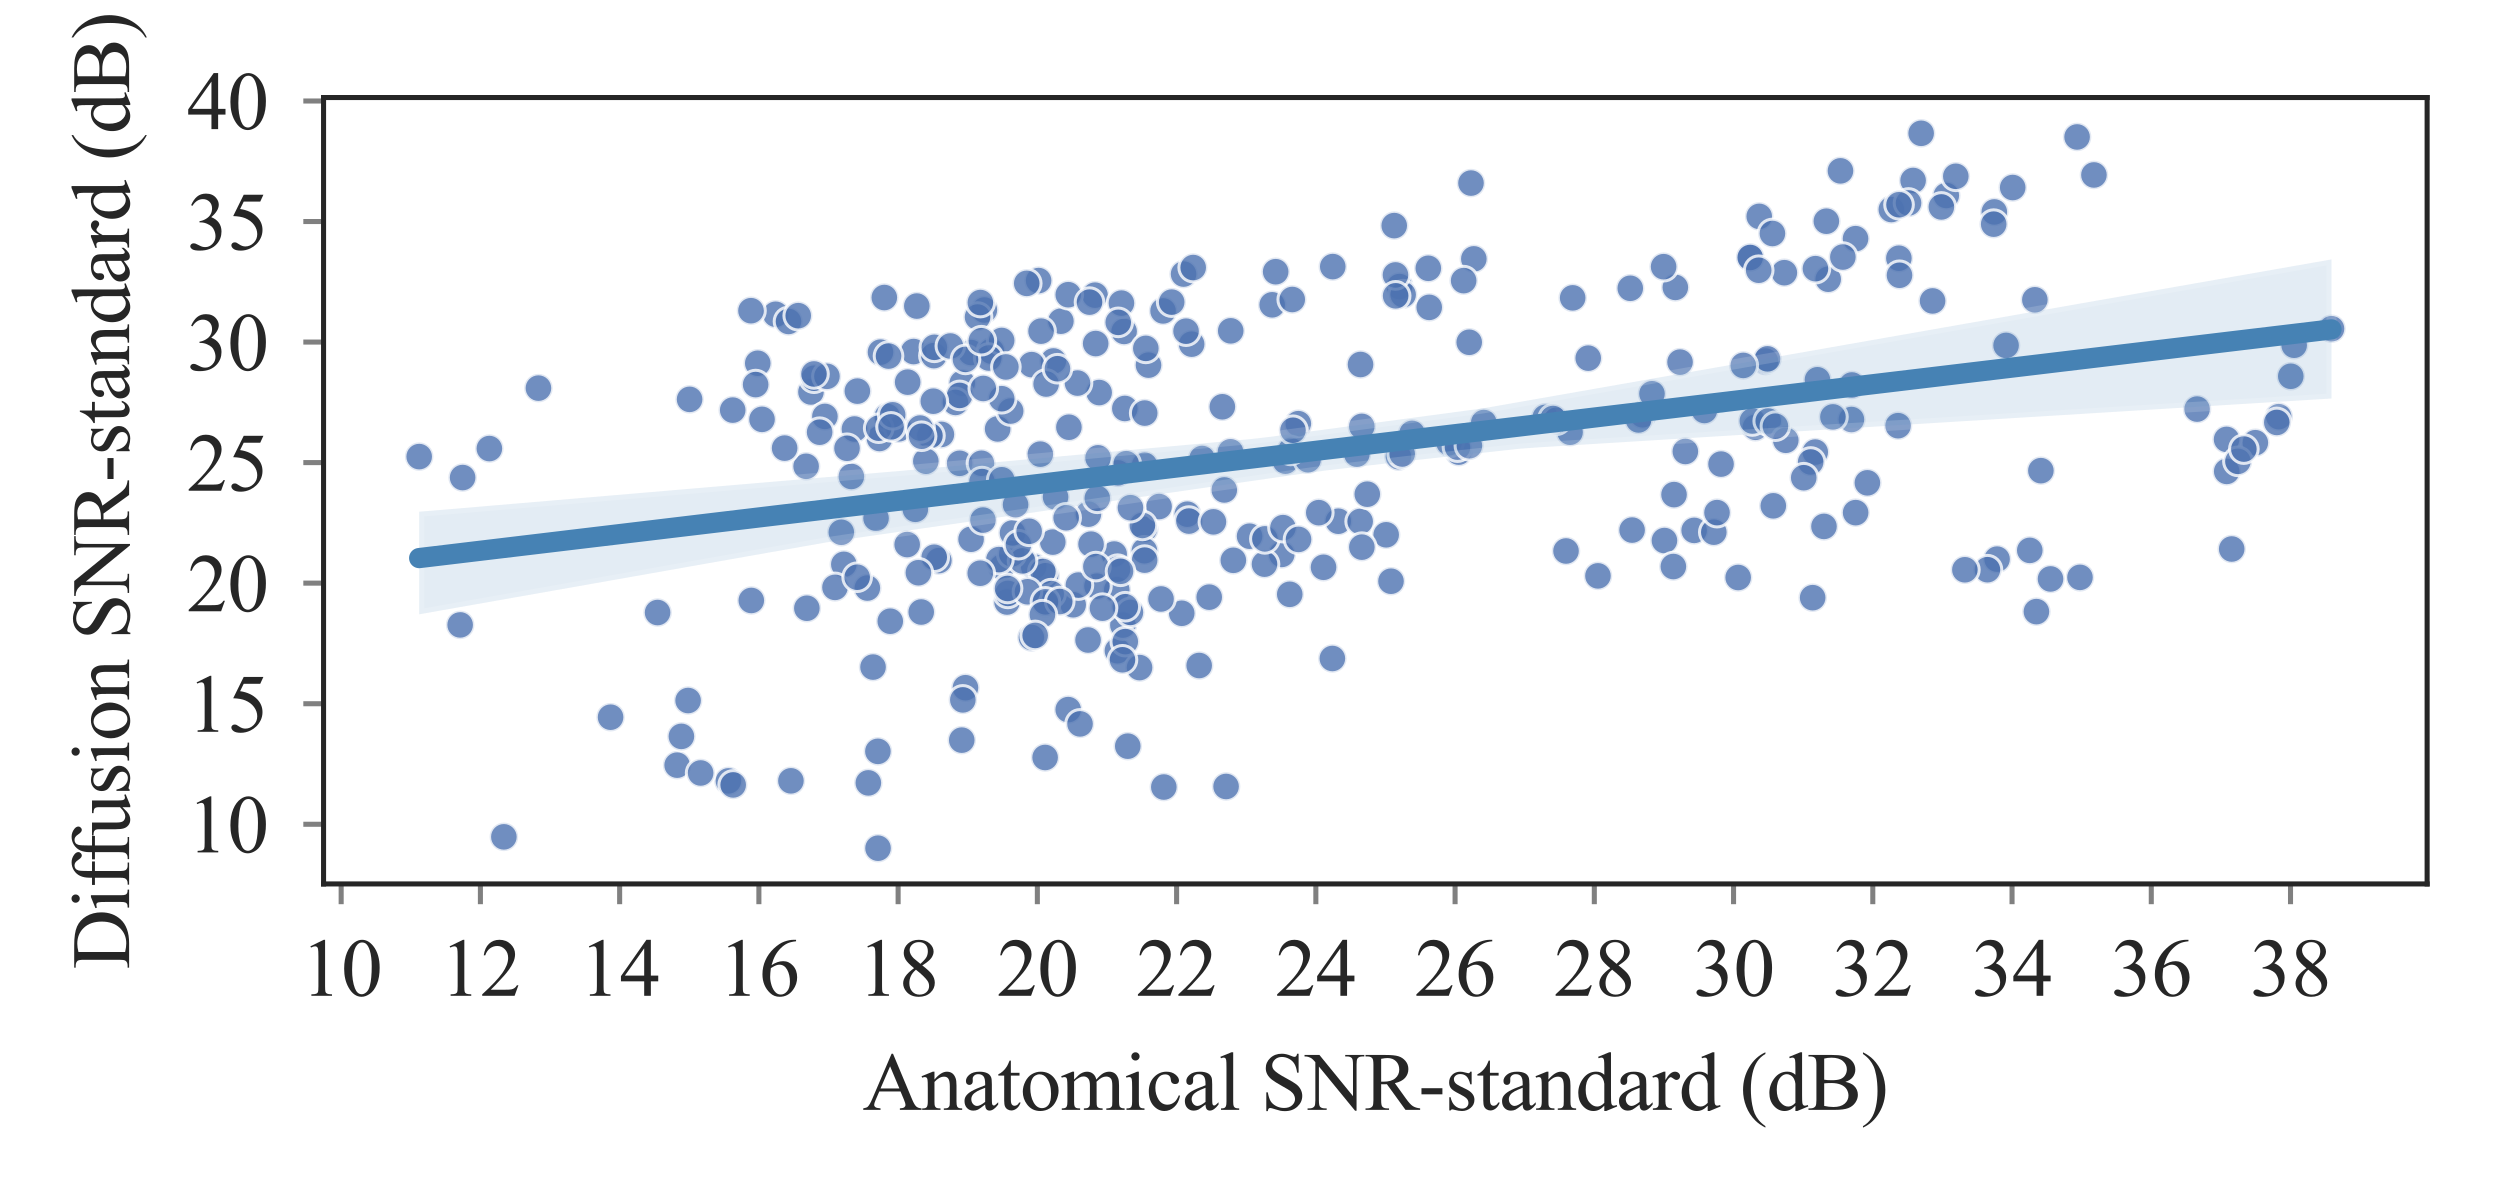 <?xml version="1.0" encoding="utf-8" standalone="no"?>
<!DOCTYPE svg PUBLIC "-//W3C//DTD SVG 1.1//EN"
  "http://www.w3.org/Graphics/SVG/1.1/DTD/svg11.dtd">
<svg xmlns:xlink="http://www.w3.org/1999/xlink" width="246.988pt" height="118.561pt" viewBox="0 0 246.988 118.561" xmlns="http://www.w3.org/2000/svg" version="1.1">
 <defs>
  <style type="text/css">*{stroke-linejoin: round; stroke-linecap: butt}</style>
 </defs>
 <g id="figure_1">
  <g id="patch_1">
   <path d="M 0 118.561 
L 246.988 118.561 
L 246.988 0 
L 0 0 
z
" style="fill: #ffffff"/>
  </g>
  <g id="axes_1">
   <g id="patch_2">
    <path d="M 31.966 87.328 
L 239.788 87.328 
L 239.788 9.638 
L 31.966 9.638 
z
" style="fill: #ffffff"/>
   </g>
   <g id="matplotlib.axis_1">
    <g id="xtick_1">
     <g id="line2d_1">
      <defs>
       <path id="m003afd869a" d="M 0 0 
L 0 2 
" style="stroke: #808080; stroke-width: 0.5"/>
      </defs>
      <g>
       <use xlink:href="#m003afd869a" x="33.705" y="87.328" style="fill: #808080; stroke: #808080; stroke-width: 0.5"/>
      </g>
     </g>
     <g id="text_1">
      <!-- 10 -->
      <g style="fill: #262626" transform="translate(29.705 98.383) scale(0.08 -0.08)">
       <defs>
        <path id="TimesNewRomanPSMT-31" d="M 750 3822 
L 1781 4325 
L 1884 4325 
L 1884 747 
Q 1884 391 1914 303 
Q 1944 216 2037 169 
Q 2131 122 2419 116 
L 2419 0 
L 825 0 
L 825 116 
Q 1125 122 1212 167 
Q 1300 213 1334 289 
Q 1369 366 1369 747 
L 1369 3034 
Q 1369 3497 1338 3628 
Q 1316 3728 1258 3775 
Q 1200 3822 1119 3822 
Q 1003 3822 797 3725 
L 750 3822 
z
" transform="scale(0.016)"/>
        <path id="TimesNewRomanPSMT-30" d="M 231 2094 
Q 231 2819 450 3342 
Q 669 3866 1031 4122 
Q 1313 4325 1613 4325 
Q 2100 4325 2488 3828 
Q 2972 3213 2972 2159 
Q 2972 1422 2759 906 
Q 2547 391 2217 158 
Q 1888 -75 1581 -75 
Q 975 -75 572 641 
Q 231 1244 231 2094 
z
M 844 2016 
Q 844 1141 1059 588 
Q 1238 122 1591 122 
Q 1759 122 1940 273 
Q 2122 425 2216 781 
Q 2359 1319 2359 2297 
Q 2359 3022 2209 3506 
Q 2097 3866 1919 4016 
Q 1791 4119 1609 4119 
Q 1397 4119 1231 3928 
Q 1006 3669 925 3112 
Q 844 2556 844 2016 
z
" transform="scale(0.016)"/>
       </defs>
       <use xlink:href="#TimesNewRomanPSMT-31"/>
       <use xlink:href="#TimesNewRomanPSMT-30" x="50"/>
      </g>
     </g>
    </g>
    <g id="xtick_2">
     <g id="line2d_2">
      <g>
       <use xlink:href="#m003afd869a" x="47.462" y="87.328" style="fill: #808080; stroke: #808080; stroke-width: 0.5"/>
      </g>
     </g>
     <g id="text_2">
      <!-- 12 -->
      <g style="fill: #262626" transform="translate(43.462 98.383) scale(0.08 -0.08)">
       <defs>
        <path id="TimesNewRomanPSMT-32" d="M 2934 816 
L 2638 0 
L 138 0 
L 138 116 
Q 1241 1122 1691 1759 
Q 2141 2397 2141 2925 
Q 2141 3328 1894 3587 
Q 1647 3847 1303 3847 
Q 991 3847 742 3664 
Q 494 3481 375 3128 
L 259 3128 
Q 338 3706 661 4015 
Q 984 4325 1469 4325 
Q 1984 4325 2329 3994 
Q 2675 3663 2675 3213 
Q 2675 2891 2525 2569 
Q 2294 2063 1775 1497 
Q 997 647 803 472 
L 1909 472 
Q 2247 472 2383 497 
Q 2519 522 2628 598 
Q 2738 675 2819 816 
L 2934 816 
z
" transform="scale(0.016)"/>
       </defs>
       <use xlink:href="#TimesNewRomanPSMT-31"/>
       <use xlink:href="#TimesNewRomanPSMT-32" x="50"/>
      </g>
     </g>
    </g>
    <g id="xtick_3">
     <g id="line2d_3">
      <g>
       <use xlink:href="#m003afd869a" x="61.218" y="87.328" style="fill: #808080; stroke: #808080; stroke-width: 0.5"/>
      </g>
     </g>
     <g id="text_3">
      <!-- 14 -->
      <g style="fill: #262626" transform="translate(57.218 98.383) scale(0.08 -0.08)">
       <defs>
        <path id="TimesNewRomanPSMT-34" d="M 2978 1563 
L 2978 1119 
L 2409 1119 
L 2409 0 
L 1894 0 
L 1894 1119 
L 100 1119 
L 100 1519 
L 2066 4325 
L 2409 4325 
L 2409 1563 
L 2978 1563 
z
M 1894 1563 
L 1894 3666 
L 406 1563 
L 1894 1563 
z
" transform="scale(0.016)"/>
       </defs>
       <use xlink:href="#TimesNewRomanPSMT-31"/>
       <use xlink:href="#TimesNewRomanPSMT-34" x="50"/>
      </g>
     </g>
    </g>
    <g id="xtick_4">
     <g id="line2d_4">
      <g>
       <use xlink:href="#m003afd869a" x="74.974" y="87.328" style="fill: #808080; stroke: #808080; stroke-width: 0.5"/>
      </g>
     </g>
     <g id="text_4">
      <!-- 16 -->
      <g style="fill: #262626" transform="translate(70.974 98.383) scale(0.08 -0.08)">
       <defs>
        <path id="TimesNewRomanPSMT-36" d="M 2869 4325 
L 2869 4209 
Q 2456 4169 2195 4045 
Q 1934 3922 1679 3669 
Q 1425 3416 1258 3105 
Q 1091 2794 978 2366 
Q 1428 2675 1881 2675 
Q 2316 2675 2634 2325 
Q 2953 1975 2953 1425 
Q 2953 894 2631 456 
Q 2244 -75 1606 -75 
Q 1172 -75 869 213 
Q 275 772 275 1663 
Q 275 2231 503 2743 
Q 731 3256 1154 3653 
Q 1578 4050 1965 4187 
Q 2353 4325 2688 4325 
L 2869 4325 
z
M 925 2138 
Q 869 1716 869 1456 
Q 869 1156 980 804 
Q 1091 453 1309 247 
Q 1469 100 1697 100 
Q 1969 100 2183 356 
Q 2397 613 2397 1088 
Q 2397 1622 2184 2012 
Q 1972 2403 1581 2403 
Q 1463 2403 1327 2353 
Q 1191 2303 925 2138 
z
" transform="scale(0.016)"/>
       </defs>
       <use xlink:href="#TimesNewRomanPSMT-31"/>
       <use xlink:href="#TimesNewRomanPSMT-36" x="50"/>
      </g>
     </g>
    </g>
    <g id="xtick_5">
     <g id="line2d_5">
      <g>
       <use xlink:href="#m003afd869a" x="88.73" y="87.328" style="fill: #808080; stroke: #808080; stroke-width: 0.5"/>
      </g>
     </g>
     <g id="text_5">
      <!-- 18 -->
      <g style="fill: #262626" transform="translate(84.73 98.383) scale(0.08 -0.08)">
       <defs>
        <path id="TimesNewRomanPSMT-38" d="M 1228 2134 
Q 725 2547 579 2797 
Q 434 3047 434 3316 
Q 434 3728 753 4026 
Q 1072 4325 1600 4325 
Q 2113 4325 2425 4047 
Q 2738 3769 2738 3413 
Q 2738 3175 2569 2928 
Q 2400 2681 1866 2347 
Q 2416 1922 2594 1678 
Q 2831 1359 2831 1006 
Q 2831 559 2490 242 
Q 2150 -75 1597 -75 
Q 994 -75 656 303 
Q 388 606 388 966 
Q 388 1247 577 1523 
Q 766 1800 1228 2134 
z
M 1719 2469 
Q 2094 2806 2194 3001 
Q 2294 3197 2294 3444 
Q 2294 3772 2109 3958 
Q 1925 4144 1606 4144 
Q 1288 4144 1088 3959 
Q 888 3775 888 3528 
Q 888 3366 970 3203 
Q 1053 3041 1206 2894 
L 1719 2469 
z
M 1375 2016 
Q 1116 1797 991 1539 
Q 866 1281 866 981 
Q 866 578 1086 336 
Q 1306 94 1647 94 
Q 1984 94 2187 284 
Q 2391 475 2391 747 
Q 2391 972 2272 1150 
Q 2050 1481 1375 2016 
z
" transform="scale(0.016)"/>
       </defs>
       <use xlink:href="#TimesNewRomanPSMT-31"/>
       <use xlink:href="#TimesNewRomanPSMT-38" x="50"/>
      </g>
     </g>
    </g>
    <g id="xtick_6">
     <g id="line2d_6">
      <g>
       <use xlink:href="#m003afd869a" x="102.486" y="87.328" style="fill: #808080; stroke: #808080; stroke-width: 0.5"/>
      </g>
     </g>
     <g id="text_6">
      <!-- 20 -->
      <g style="fill: #262626" transform="translate(98.486 98.383) scale(0.08 -0.08)">
       <use xlink:href="#TimesNewRomanPSMT-32"/>
       <use xlink:href="#TimesNewRomanPSMT-30" x="50"/>
      </g>
     </g>
    </g>
    <g id="xtick_7">
     <g id="line2d_7">
      <g>
       <use xlink:href="#m003afd869a" x="116.243" y="87.328" style="fill: #808080; stroke: #808080; stroke-width: 0.5"/>
      </g>
     </g>
     <g id="text_7">
      <!-- 22 -->
      <g style="fill: #262626" transform="translate(112.243 98.383) scale(0.08 -0.08)">
       <use xlink:href="#TimesNewRomanPSMT-32"/>
       <use xlink:href="#TimesNewRomanPSMT-32" x="50"/>
      </g>
     </g>
    </g>
    <g id="xtick_8">
     <g id="line2d_8">
      <g>
       <use xlink:href="#m003afd869a" x="129.999" y="87.328" style="fill: #808080; stroke: #808080; stroke-width: 0.5"/>
      </g>
     </g>
     <g id="text_8">
      <!-- 24 -->
      <g style="fill: #262626" transform="translate(125.999 98.383) scale(0.08 -0.08)">
       <use xlink:href="#TimesNewRomanPSMT-32"/>
       <use xlink:href="#TimesNewRomanPSMT-34" x="50"/>
      </g>
     </g>
    </g>
    <g id="xtick_9">
     <g id="line2d_9">
      <g>
       <use xlink:href="#m003afd869a" x="143.755" y="87.328" style="fill: #808080; stroke: #808080; stroke-width: 0.5"/>
      </g>
     </g>
     <g id="text_9">
      <!-- 26 -->
      <g style="fill: #262626" transform="translate(139.755 98.383) scale(0.08 -0.08)">
       <use xlink:href="#TimesNewRomanPSMT-32"/>
       <use xlink:href="#TimesNewRomanPSMT-36" x="50"/>
      </g>
     </g>
    </g>
    <g id="xtick_10">
     <g id="line2d_10">
      <g>
       <use xlink:href="#m003afd869a" x="157.511" y="87.328" style="fill: #808080; stroke: #808080; stroke-width: 0.5"/>
      </g>
     </g>
     <g id="text_10">
      <!-- 28 -->
      <g style="fill: #262626" transform="translate(153.511 98.383) scale(0.08 -0.08)">
       <use xlink:href="#TimesNewRomanPSMT-32"/>
       <use xlink:href="#TimesNewRomanPSMT-38" x="50"/>
      </g>
     </g>
    </g>
    <g id="xtick_11">
     <g id="line2d_11">
      <g>
       <use xlink:href="#m003afd869a" x="171.267" y="87.328" style="fill: #808080; stroke: #808080; stroke-width: 0.5"/>
      </g>
     </g>
     <g id="text_11">
      <!-- 30 -->
      <g style="fill: #262626" transform="translate(167.267 98.383) scale(0.08 -0.08)">
       <defs>
        <path id="TimesNewRomanPSMT-33" d="M 325 3431 
Q 506 3859 782 4092 
Q 1059 4325 1472 4325 
Q 1981 4325 2253 3994 
Q 2459 3747 2459 3466 
Q 2459 3003 1878 2509 
Q 2269 2356 2469 2072 
Q 2669 1788 2669 1403 
Q 2669 853 2319 450 
Q 1863 -75 997 -75 
Q 569 -75 414 31 
Q 259 138 259 259 
Q 259 350 332 419 
Q 406 488 509 488 
Q 588 488 669 463 
Q 722 447 909 348 
Q 1097 250 1169 231 
Q 1284 197 1416 197 
Q 1734 197 1970 444 
Q 2206 691 2206 1028 
Q 2206 1275 2097 1509 
Q 2016 1684 1919 1775 
Q 1784 1900 1550 2001 
Q 1316 2103 1072 2103 
L 972 2103 
L 972 2197 
Q 1219 2228 1467 2375 
Q 1716 2522 1828 2728 
Q 1941 2934 1941 3181 
Q 1941 3503 1739 3701 
Q 1538 3900 1238 3900 
Q 753 3900 428 3381 
L 325 3431 
z
" transform="scale(0.016)"/>
       </defs>
       <use xlink:href="#TimesNewRomanPSMT-33"/>
       <use xlink:href="#TimesNewRomanPSMT-30" x="50"/>
      </g>
     </g>
    </g>
    <g id="xtick_12">
     <g id="line2d_12">
      <g>
       <use xlink:href="#m003afd869a" x="185.023" y="87.328" style="fill: #808080; stroke: #808080; stroke-width: 0.5"/>
      </g>
     </g>
     <g id="text_12">
      <!-- 32 -->
      <g style="fill: #262626" transform="translate(181.023 98.383) scale(0.08 -0.08)">
       <use xlink:href="#TimesNewRomanPSMT-33"/>
       <use xlink:href="#TimesNewRomanPSMT-32" x="50"/>
      </g>
     </g>
    </g>
    <g id="xtick_13">
     <g id="line2d_13">
      <g>
       <use xlink:href="#m003afd869a" x="198.78" y="87.328" style="fill: #808080; stroke: #808080; stroke-width: 0.5"/>
      </g>
     </g>
     <g id="text_13">
      <!-- 34 -->
      <g style="fill: #262626" transform="translate(194.78 98.383) scale(0.08 -0.08)">
       <use xlink:href="#TimesNewRomanPSMT-33"/>
       <use xlink:href="#TimesNewRomanPSMT-34" x="50"/>
      </g>
     </g>
    </g>
    <g id="xtick_14">
     <g id="line2d_14">
      <g>
       <use xlink:href="#m003afd869a" x="212.536" y="87.328" style="fill: #808080; stroke: #808080; stroke-width: 0.5"/>
      </g>
     </g>
     <g id="text_14">
      <!-- 36 -->
      <g style="fill: #262626" transform="translate(208.536 98.383) scale(0.08 -0.08)">
       <use xlink:href="#TimesNewRomanPSMT-33"/>
       <use xlink:href="#TimesNewRomanPSMT-36" x="50"/>
      </g>
     </g>
    </g>
    <g id="xtick_15">
     <g id="line2d_15">
      <g>
       <use xlink:href="#m003afd869a" x="226.292" y="87.328" style="fill: #808080; stroke: #808080; stroke-width: 0.5"/>
      </g>
     </g>
     <g id="text_15">
      <!-- 38 -->
      <g style="fill: #262626" transform="translate(222.292 98.383) scale(0.08 -0.08)">
       <use xlink:href="#TimesNewRomanPSMT-33"/>
       <use xlink:href="#TimesNewRomanPSMT-38" x="50"/>
      </g>
     </g>
    </g>
    <g id="text_16">
     <!-- Anatomical SNR-standard (dB) -->
     <g style="fill: #262626" transform="translate(85.22 109.65) scale(0.08 -0.08)">
      <defs>
       <path id="TimesNewRomanPSMT-41" d="M 2928 1419 
L 1288 1419 
L 1000 750 
Q 894 503 894 381 
Q 894 284 986 211 
Q 1078 138 1384 116 
L 1384 0 
L 50 0 
L 50 116 
Q 316 163 394 238 
Q 553 388 747 847 
L 2238 4334 
L 2347 4334 
L 3822 809 
Q 4000 384 4145 257 
Q 4291 131 4550 116 
L 4550 0 
L 2878 0 
L 2878 116 
Q 3131 128 3220 200 
Q 3309 272 3309 375 
Q 3309 513 3184 809 
L 2928 1419 
z
M 2841 1650 
L 2122 3363 
L 1384 1650 
L 2841 1650 
z
" transform="scale(0.016)"/>
       <path id="TimesNewRomanPSMT-6e" d="M 1034 2341 
Q 1538 2947 1994 2947 
Q 2228 2947 2397 2830 
Q 2566 2713 2666 2444 
Q 2734 2256 2734 1869 
L 2734 647 
Q 2734 375 2778 278 
Q 2813 200 2889 156 
Q 2966 113 3172 113 
L 3172 0 
L 1756 0 
L 1756 113 
L 1816 113 
Q 2016 113 2095 173 
Q 2175 234 2206 353 
Q 2219 400 2219 647 
L 2219 1819 
Q 2219 2209 2117 2386 
Q 2016 2563 1775 2563 
Q 1403 2563 1034 2156 
L 1034 647 
Q 1034 356 1069 288 
Q 1113 197 1189 155 
Q 1266 113 1500 113 
L 1500 0 
L 84 0 
L 84 113 
L 147 113 
Q 366 113 442 223 
Q 519 334 519 647 
L 519 1709 
Q 519 2225 495 2337 
Q 472 2450 423 2490 
Q 375 2531 294 2531 
Q 206 2531 84 2484 
L 38 2597 
L 900 2947 
L 1034 2947 
L 1034 2341 
z
" transform="scale(0.016)"/>
       <path id="TimesNewRomanPSMT-61" d="M 1822 413 
Q 1381 72 1269 19 
Q 1100 -59 909 -59 
Q 613 -59 420 144 
Q 228 347 228 678 
Q 228 888 322 1041 
Q 450 1253 767 1440 
Q 1084 1628 1822 1897 
L 1822 2009 
Q 1822 2438 1686 2597 
Q 1550 2756 1291 2756 
Q 1094 2756 978 2650 
Q 859 2544 859 2406 
L 866 2225 
Q 866 2081 792 2003 
Q 719 1925 600 1925 
Q 484 1925 411 2006 
Q 338 2088 338 2228 
Q 338 2497 613 2722 
Q 888 2947 1384 2947 
Q 1766 2947 2009 2819 
Q 2194 2722 2281 2516 
Q 2338 2381 2338 1966 
L 2338 994 
Q 2338 584 2353 492 
Q 2369 400 2405 369 
Q 2441 338 2488 338 
Q 2538 338 2575 359 
Q 2641 400 2828 588 
L 2828 413 
Q 2478 -56 2159 -56 
Q 2006 -56 1915 50 
Q 1825 156 1822 413 
z
M 1822 616 
L 1822 1706 
Q 1350 1519 1213 1441 
Q 966 1303 859 1153 
Q 753 1003 753 825 
Q 753 600 887 451 
Q 1022 303 1197 303 
Q 1434 303 1822 616 
z
" transform="scale(0.016)"/>
       <path id="TimesNewRomanPSMT-74" d="M 1031 3803 
L 1031 2863 
L 1700 2863 
L 1700 2644 
L 1031 2644 
L 1031 788 
Q 1031 509 1111 412 
Q 1191 316 1316 316 
Q 1419 316 1516 380 
Q 1613 444 1666 569 
L 1788 569 
Q 1678 263 1478 108 
Q 1278 -47 1066 -47 
Q 922 -47 784 33 
Q 647 113 581 261 
Q 516 409 516 719 
L 516 2644 
L 63 2644 
L 63 2747 
Q 234 2816 414 2980 
Q 594 3144 734 3369 
Q 806 3488 934 3803 
L 1031 3803 
z
" transform="scale(0.016)"/>
       <path id="TimesNewRomanPSMT-6f" d="M 1600 2947 
Q 2250 2947 2644 2453 
Q 2978 2031 2978 1484 
Q 2978 1100 2793 706 
Q 2609 313 2286 112 
Q 1963 -88 1566 -88 
Q 919 -88 538 428 
Q 216 863 216 1403 
Q 216 1797 411 2186 
Q 606 2575 925 2761 
Q 1244 2947 1600 2947 
z
M 1503 2744 
Q 1338 2744 1170 2645 
Q 1003 2547 900 2300 
Q 797 2053 797 1666 
Q 797 1041 1045 587 
Q 1294 134 1700 134 
Q 2003 134 2200 384 
Q 2397 634 2397 1244 
Q 2397 2006 2069 2444 
Q 1847 2744 1503 2744 
z
" transform="scale(0.016)"/>
       <path id="TimesNewRomanPSMT-6d" d="M 1050 2338 
Q 1363 2650 1419 2697 
Q 1559 2816 1721 2881 
Q 1884 2947 2044 2947 
Q 2313 2947 2506 2790 
Q 2700 2634 2766 2338 
Q 3088 2713 3309 2830 
Q 3531 2947 3766 2947 
Q 3994 2947 4170 2830 
Q 4347 2713 4450 2447 
Q 4519 2266 4519 1878 
L 4519 647 
Q 4519 378 4559 278 
Q 4591 209 4675 161 
Q 4759 113 4950 113 
L 4950 0 
L 3538 0 
L 3538 113 
L 3597 113 
Q 3781 113 3884 184 
Q 3956 234 3988 344 
Q 4000 397 4000 647 
L 4000 1878 
Q 4000 2228 3916 2372 
Q 3794 2572 3525 2572 
Q 3359 2572 3192 2489 
Q 3025 2406 2788 2181 
L 2781 2147 
L 2788 2013 
L 2788 647 
Q 2788 353 2820 281 
Q 2853 209 2943 161 
Q 3034 113 3253 113 
L 3253 0 
L 1806 0 
L 1806 113 
Q 2044 113 2133 169 
Q 2222 225 2256 338 
Q 2272 391 2272 647 
L 2272 1878 
Q 2272 2228 2169 2381 
Q 2031 2581 1784 2581 
Q 1616 2581 1450 2491 
Q 1191 2353 1050 2181 
L 1050 647 
Q 1050 366 1089 281 
Q 1128 197 1204 155 
Q 1281 113 1516 113 
L 1516 0 
L 100 0 
L 100 113 
Q 297 113 375 155 
Q 453 197 493 289 
Q 534 381 534 647 
L 534 1741 
Q 534 2213 506 2350 
Q 484 2453 437 2492 
Q 391 2531 309 2531 
Q 222 2531 100 2484 
L 53 2597 
L 916 2947 
L 1050 2947 
L 1050 2338 
z
" transform="scale(0.016)"/>
       <path id="TimesNewRomanPSMT-69" d="M 928 4444 
Q 1059 4444 1151 4351 
Q 1244 4259 1244 4128 
Q 1244 3997 1151 3903 
Q 1059 3809 928 3809 
Q 797 3809 703 3903 
Q 609 3997 609 4128 
Q 609 4259 701 4351 
Q 794 4444 928 4444 
z
M 1188 2947 
L 1188 647 
Q 1188 378 1227 289 
Q 1266 200 1342 156 
Q 1419 113 1622 113 
L 1622 0 
L 231 0 
L 231 113 
Q 441 113 512 153 
Q 584 194 626 287 
Q 669 381 669 647 
L 669 1750 
Q 669 2216 641 2353 
Q 619 2453 572 2492 
Q 525 2531 444 2531 
Q 356 2531 231 2484 
L 188 2597 
L 1050 2947 
L 1188 2947 
z
" transform="scale(0.016)"/>
       <path id="TimesNewRomanPSMT-63" d="M 2631 1088 
Q 2516 522 2178 217 
Q 1841 -88 1431 -88 
Q 944 -88 581 321 
Q 219 731 219 1428 
Q 219 2103 620 2525 
Q 1022 2947 1584 2947 
Q 2006 2947 2278 2723 
Q 2550 2500 2550 2259 
Q 2550 2141 2473 2067 
Q 2397 1994 2259 1994 
Q 2075 1994 1981 2113 
Q 1928 2178 1911 2362 
Q 1894 2547 1784 2644 
Q 1675 2738 1481 2738 
Q 1169 2738 978 2506 
Q 725 2200 725 1697 
Q 725 1184 976 792 
Q 1228 400 1656 400 
Q 1963 400 2206 609 
Q 2378 753 2541 1131 
L 2631 1088 
z
" transform="scale(0.016)"/>
       <path id="TimesNewRomanPSMT-6c" d="M 1184 4444 
L 1184 647 
Q 1184 378 1223 290 
Q 1263 203 1344 158 
Q 1425 113 1647 113 
L 1647 0 
L 244 0 
L 244 113 
Q 441 113 512 153 
Q 584 194 625 287 
Q 666 381 666 647 
L 666 3247 
Q 666 3731 644 3842 
Q 622 3953 573 3993 
Q 525 4034 450 4034 
Q 369 4034 244 3984 
L 191 4094 
L 1044 4444 
L 1184 4444 
z
" transform="scale(0.016)"/>
       <path id="TimesNewRomanPSMT-20" transform="scale(0.016)"/>
       <path id="TimesNewRomanPSMT-53" d="M 2934 4334 
L 2934 2869 
L 2819 2869 
Q 2763 3291 2617 3541 
Q 2472 3791 2203 3937 
Q 1934 4084 1647 4084 
Q 1322 4084 1109 3886 
Q 897 3688 897 3434 
Q 897 3241 1031 3081 
Q 1225 2847 1953 2456 
Q 2547 2138 2764 1967 
Q 2981 1797 3098 1565 
Q 3216 1334 3216 1081 
Q 3216 600 2842 251 
Q 2469 -97 1881 -97 
Q 1697 -97 1534 -69 
Q 1438 -53 1133 45 
Q 828 144 747 144 
Q 669 144 623 97 
Q 578 50 556 -97 
L 441 -97 
L 441 1356 
L 556 1356 
Q 638 900 775 673 
Q 913 447 1195 297 
Q 1478 147 1816 147 
Q 2206 147 2432 353 
Q 2659 559 2659 841 
Q 2659 997 2573 1156 
Q 2488 1316 2306 1453 
Q 2184 1547 1640 1851 
Q 1097 2156 867 2337 
Q 638 2519 519 2737 
Q 400 2956 400 3219 
Q 400 3675 750 4004 
Q 1100 4334 1641 4334 
Q 1978 4334 2356 4169 
Q 2531 4091 2603 4091 
Q 2684 4091 2736 4139 
Q 2788 4188 2819 4334 
L 2934 4334 
z
" transform="scale(0.016)"/>
       <path id="TimesNewRomanPSMT-4e" d="M -84 4238 
L 1066 4238 
L 3656 1059 
L 3656 3503 
Q 3656 3894 3569 3991 
Q 3453 4122 3203 4122 
L 3056 4122 
L 3056 4238 
L 4531 4238 
L 4531 4122 
L 4381 4122 
Q 4113 4122 4000 3959 
Q 3931 3859 3931 3503 
L 3931 -69 
L 3819 -69 
L 1025 3344 
L 1025 734 
Q 1025 344 1109 247 
Q 1228 116 1475 116 
L 1625 116 
L 1625 0 
L 150 0 
L 150 116 
L 297 116 
Q 569 116 681 278 
Q 750 378 750 734 
L 750 3681 
Q 566 3897 470 3965 
Q 375 4034 191 4094 
Q 100 4122 -84 4122 
L -84 4238 
z
" transform="scale(0.016)"/>
       <path id="TimesNewRomanPSMT-52" d="M 4325 0 
L 3194 0 
L 1759 1981 
Q 1600 1975 1500 1975 
Q 1459 1975 1412 1976 
Q 1366 1978 1316 1981 
L 1316 750 
Q 1316 350 1403 253 
Q 1522 116 1759 116 
L 1925 116 
L 1925 0 
L 109 0 
L 109 116 
L 269 116 
Q 538 116 653 291 
Q 719 388 719 750 
L 719 3488 
Q 719 3888 631 3984 
Q 509 4122 269 4122 
L 109 4122 
L 109 4238 
L 1653 4238 
Q 2328 4238 2648 4139 
Q 2969 4041 3192 3777 
Q 3416 3513 3416 3147 
Q 3416 2756 3161 2468 
Q 2906 2181 2372 2063 
L 3247 847 
Q 3547 428 3762 290 
Q 3978 153 4325 116 
L 4325 0 
z
M 1316 2178 
Q 1375 2178 1419 2176 
Q 1463 2175 1491 2175 
Q 2097 2175 2405 2437 
Q 2713 2700 2713 3106 
Q 2713 3503 2464 3751 
Q 2216 4000 1806 4000 
Q 1625 4000 1316 3941 
L 1316 2178 
z
" transform="scale(0.016)"/>
       <path id="TimesNewRomanPSMT-2d" d="M 259 1672 
L 1875 1672 
L 1875 1200 
L 259 1200 
L 259 1672 
z
" transform="scale(0.016)"/>
       <path id="TimesNewRomanPSMT-73" d="M 2050 2947 
L 2050 1972 
L 1947 1972 
Q 1828 2431 1642 2597 
Q 1456 2763 1169 2763 
Q 950 2763 815 2647 
Q 681 2531 681 2391 
Q 681 2216 781 2091 
Q 878 1963 1175 1819 
L 1631 1597 
Q 2266 1288 2266 781 
Q 2266 391 1970 151 
Q 1675 -88 1309 -88 
Q 1047 -88 709 6 
Q 606 38 541 38 
Q 469 38 428 -44 
L 325 -44 
L 325 978 
L 428 978 
Q 516 541 762 319 
Q 1009 97 1316 97 
Q 1531 97 1667 223 
Q 1803 350 1803 528 
Q 1803 744 1651 891 
Q 1500 1038 1047 1263 
Q 594 1488 453 1669 
Q 313 1847 313 2119 
Q 313 2472 555 2709 
Q 797 2947 1181 2947 
Q 1350 2947 1591 2875 
Q 1750 2828 1803 2828 
Q 1853 2828 1881 2850 
Q 1909 2872 1947 2947 
L 2050 2947 
z
" transform="scale(0.016)"/>
       <path id="TimesNewRomanPSMT-64" d="M 2222 322 
Q 2013 103 1813 7 
Q 1613 -88 1381 -88 
Q 913 -88 563 304 
Q 213 697 213 1313 
Q 213 1928 600 2439 
Q 988 2950 1597 2950 
Q 1975 2950 2222 2709 
L 2222 3238 
Q 2222 3728 2198 3840 
Q 2175 3953 2125 3993 
Q 2075 4034 2000 4034 
Q 1919 4034 1784 3984 
L 1744 4094 
L 2597 4444 
L 2738 4444 
L 2738 1134 
Q 2738 631 2761 520 
Q 2784 409 2836 365 
Q 2888 322 2956 322 
Q 3041 322 3181 375 
L 3216 266 
L 2366 -88 
L 2222 -88 
L 2222 322 
z
M 2222 541 
L 2222 2016 
Q 2203 2228 2109 2403 
Q 2016 2578 1861 2667 
Q 1706 2756 1559 2756 
Q 1284 2756 1069 2509 
Q 784 2184 784 1559 
Q 784 928 1059 592 
Q 1334 256 1672 256 
Q 1956 256 2222 541 
z
" transform="scale(0.016)"/>
       <path id="TimesNewRomanPSMT-72" d="M 1038 2947 
L 1038 2303 
Q 1397 2947 1775 2947 
Q 1947 2947 2059 2842 
Q 2172 2738 2172 2600 
Q 2172 2478 2090 2393 
Q 2009 2309 1897 2309 
Q 1788 2309 1652 2417 
Q 1516 2525 1450 2525 
Q 1394 2525 1328 2463 
Q 1188 2334 1038 2041 
L 1038 669 
Q 1038 431 1097 309 
Q 1138 225 1241 169 
Q 1344 113 1538 113 
L 1538 0 
L 72 0 
L 72 113 
Q 291 113 397 181 
Q 475 231 506 341 
Q 522 394 522 644 
L 522 1753 
Q 522 2253 501 2348 
Q 481 2444 426 2487 
Q 372 2531 291 2531 
Q 194 2531 72 2484 
L 41 2597 
L 906 2947 
L 1038 2947 
z
" transform="scale(0.016)"/>
       <path id="TimesNewRomanPSMT-28" d="M 1988 -1253 
L 1988 -1369 
Q 1516 -1131 1200 -813 
Q 750 -359 506 256 
Q 263 872 263 1534 
Q 263 2503 741 3301 
Q 1219 4100 1988 4444 
L 1988 4313 
Q 1603 4100 1356 3731 
Q 1109 3363 987 2797 
Q 866 2231 866 1616 
Q 866 947 969 400 
Q 1050 -31 1165 -292 
Q 1281 -553 1476 -793 
Q 1672 -1034 1988 -1253 
z
" transform="scale(0.016)"/>
       <path id="TimesNewRomanPSMT-42" d="M 2956 2163 
Q 3397 2069 3616 1863 
Q 3919 1575 3919 1159 
Q 3919 844 3719 555 
Q 3519 266 3170 133 
Q 2822 0 2106 0 
L 106 0 
L 106 116 
L 266 116 
Q 531 116 647 284 
Q 719 394 719 750 
L 719 3488 
Q 719 3881 628 3984 
Q 506 4122 266 4122 
L 106 4122 
L 106 4238 
L 1938 4238 
Q 2450 4238 2759 4163 
Q 3228 4050 3475 3764 
Q 3722 3478 3722 3106 
Q 3722 2788 3528 2536 
Q 3334 2284 2956 2163 
z
M 1319 2331 
Q 1434 2309 1582 2298 
Q 1731 2288 1909 2288 
Q 2366 2288 2595 2386 
Q 2825 2484 2947 2687 
Q 3069 2891 3069 3131 
Q 3069 3503 2766 3765 
Q 2463 4028 1881 4028 
Q 1569 4028 1319 3959 
L 1319 2331 
z
M 1319 306 
Q 1681 222 2034 222 
Q 2600 222 2897 476 
Q 3194 731 3194 1106 
Q 3194 1353 3059 1581 
Q 2925 1809 2622 1940 
Q 2319 2072 1872 2072 
Q 1678 2072 1540 2065 
Q 1403 2059 1319 2044 
L 1319 306 
z
" transform="scale(0.016)"/>
       <path id="TimesNewRomanPSMT-29" d="M 144 4313 
L 144 4444 
Q 619 4209 934 3891 
Q 1381 3434 1625 2820 
Q 1869 2206 1869 1541 
Q 1869 572 1392 -226 
Q 916 -1025 144 -1369 
L 144 -1253 
Q 528 -1038 776 -670 
Q 1025 -303 1145 264 
Q 1266 831 1266 1447 
Q 1266 2113 1163 2663 
Q 1084 3094 967 3353 
Q 850 3613 656 3853 
Q 463 4094 144 4313 
z
" transform="scale(0.016)"/>
      </defs>
      <use xlink:href="#TimesNewRomanPSMT-41"/>
      <use xlink:href="#TimesNewRomanPSMT-6e" x="72.217"/>
      <use xlink:href="#TimesNewRomanPSMT-61" x="122.217"/>
      <use xlink:href="#TimesNewRomanPSMT-74" x="166.602"/>
      <use xlink:href="#TimesNewRomanPSMT-6f" x="194.385"/>
      <use xlink:href="#TimesNewRomanPSMT-6d" x="244.385"/>
      <use xlink:href="#TimesNewRomanPSMT-69" x="322.168"/>
      <use xlink:href="#TimesNewRomanPSMT-63" x="349.951"/>
      <use xlink:href="#TimesNewRomanPSMT-61" x="394.336"/>
      <use xlink:href="#TimesNewRomanPSMT-6c" x="438.721"/>
      <use xlink:href="#TimesNewRomanPSMT-20" x="466.504"/>
      <use xlink:href="#TimesNewRomanPSMT-53" x="491.504"/>
      <use xlink:href="#TimesNewRomanPSMT-4e" x="547.119"/>
      <use xlink:href="#TimesNewRomanPSMT-52" x="619.336"/>
      <use xlink:href="#TimesNewRomanPSMT-2d" x="686.035"/>
      <use xlink:href="#TimesNewRomanPSMT-73" x="719.336"/>
      <use xlink:href="#TimesNewRomanPSMT-74" x="758.252"/>
      <use xlink:href="#TimesNewRomanPSMT-61" x="786.035"/>
      <use xlink:href="#TimesNewRomanPSMT-6e" x="830.42"/>
      <use xlink:href="#TimesNewRomanPSMT-64" x="880.42"/>
      <use xlink:href="#TimesNewRomanPSMT-61" x="930.42"/>
      <use xlink:href="#TimesNewRomanPSMT-72" x="974.805"/>
      <use xlink:href="#TimesNewRomanPSMT-64" x="1008.105"/>
      <use xlink:href="#TimesNewRomanPSMT-20" x="1058.105"/>
      <use xlink:href="#TimesNewRomanPSMT-28" x="1083.105"/>
      <use xlink:href="#TimesNewRomanPSMT-64" x="1116.406"/>
      <use xlink:href="#TimesNewRomanPSMT-42" x="1166.406"/>
      <use xlink:href="#TimesNewRomanPSMT-29" x="1233.105"/>
     </g>
    </g>
   </g>
   <g id="matplotlib.axis_2">
    <g id="ytick_1">
     <g id="line2d_16">
      <defs>
       <path id="mef4a3bdc73" d="M 0 0 
L -2 0 
" style="stroke: #808080; stroke-width: 0.5"/>
      </defs>
      <g>
       <use xlink:href="#mef4a3bdc73" x="31.966" y="81.432" style="fill: #808080; stroke: #808080; stroke-width: 0.5"/>
      </g>
     </g>
     <g id="text_17">
      <!-- 10 -->
      <g style="fill: #262626" transform="translate(18.466 84.21) scale(0.08 -0.08)">
       <use xlink:href="#TimesNewRomanPSMT-31"/>
       <use xlink:href="#TimesNewRomanPSMT-30" x="50"/>
      </g>
     </g>
    </g>
    <g id="ytick_2">
     <g id="line2d_17">
      <g>
       <use xlink:href="#mef4a3bdc73" x="31.966" y="69.523" style="fill: #808080; stroke: #808080; stroke-width: 0.5"/>
      </g>
     </g>
     <g id="text_18">
      <!-- 15 -->
      <g style="fill: #262626" transform="translate(18.466 72.301) scale(0.08 -0.08)">
       <defs>
        <path id="TimesNewRomanPSMT-35" d="M 2778 4238 
L 2534 3706 
L 1259 3706 
L 981 3138 
Q 1809 3016 2294 2522 
Q 2709 2097 2709 1522 
Q 2709 1188 2573 903 
Q 2438 619 2231 419 
Q 2025 219 1772 97 
Q 1413 -75 1034 -75 
Q 653 -75 479 54 
Q 306 184 306 341 
Q 306 428 378 495 
Q 450 563 559 563 
Q 641 563 702 538 
Q 763 513 909 409 
Q 1144 247 1384 247 
Q 1750 247 2026 523 
Q 2303 800 2303 1197 
Q 2303 1581 2056 1914 
Q 1809 2247 1375 2428 
Q 1034 2569 447 2591 
L 1259 4238 
L 2778 4238 
z
" transform="scale(0.016)"/>
       </defs>
       <use xlink:href="#TimesNewRomanPSMT-31"/>
       <use xlink:href="#TimesNewRomanPSMT-35" x="50"/>
      </g>
     </g>
    </g>
    <g id="ytick_3">
     <g id="line2d_18">
      <g>
       <use xlink:href="#mef4a3bdc73" x="31.966" y="57.614" style="fill: #808080; stroke: #808080; stroke-width: 0.5"/>
      </g>
     </g>
     <g id="text_19">
      <!-- 20 -->
      <g style="fill: #262626" transform="translate(18.466 60.392) scale(0.08 -0.08)">
       <use xlink:href="#TimesNewRomanPSMT-32"/>
       <use xlink:href="#TimesNewRomanPSMT-30" x="50"/>
      </g>
     </g>
    </g>
    <g id="ytick_4">
     <g id="line2d_19">
      <g>
       <use xlink:href="#mef4a3bdc73" x="31.966" y="45.705" style="fill: #808080; stroke: #808080; stroke-width: 0.5"/>
      </g>
     </g>
     <g id="text_20">
      <!-- 25 -->
      <g style="fill: #262626" transform="translate(18.466 48.482) scale(0.08 -0.08)">
       <use xlink:href="#TimesNewRomanPSMT-32"/>
       <use xlink:href="#TimesNewRomanPSMT-35" x="50"/>
      </g>
     </g>
    </g>
    <g id="ytick_5">
     <g id="line2d_20">
      <g>
       <use xlink:href="#mef4a3bdc73" x="31.966" y="33.796" style="fill: #808080; stroke: #808080; stroke-width: 0.5"/>
      </g>
     </g>
     <g id="text_21">
      <!-- 30 -->
      <g style="fill: #262626" transform="translate(18.466 36.573) scale(0.08 -0.08)">
       <use xlink:href="#TimesNewRomanPSMT-33"/>
       <use xlink:href="#TimesNewRomanPSMT-30" x="50"/>
      </g>
     </g>
    </g>
    <g id="ytick_6">
     <g id="line2d_21">
      <g>
       <use xlink:href="#mef4a3bdc73" x="31.966" y="21.887" style="fill: #808080; stroke: #808080; stroke-width: 0.5"/>
      </g>
     </g>
     <g id="text_22">
      <!-- 35 -->
      <g style="fill: #262626" transform="translate(18.466 24.664) scale(0.08 -0.08)">
       <use xlink:href="#TimesNewRomanPSMT-33"/>
       <use xlink:href="#TimesNewRomanPSMT-35" x="50"/>
      </g>
     </g>
    </g>
    <g id="ytick_7">
     <g id="line2d_22">
      <g>
       <use xlink:href="#mef4a3bdc73" x="31.966" y="9.977" style="fill: #808080; stroke: #808080; stroke-width: 0.5"/>
      </g>
     </g>
     <g id="text_23">
      <!-- 40 -->
      <g style="fill: #262626" transform="translate(18.466 12.755) scale(0.08 -0.08)">
       <use xlink:href="#TimesNewRomanPSMT-34"/>
       <use xlink:href="#TimesNewRomanPSMT-30" x="50"/>
      </g>
     </g>
    </g>
    <g id="text_24">
     <!-- Diffusion SNR-standard (dB) -->
     <g style="fill: #262626" transform="translate(12.755 95.741) rotate(-90) scale(0.08 -0.08)">
      <defs>
       <path id="TimesNewRomanPSMT-44" d="M 109 0 
L 109 116 
L 269 116 
Q 538 116 650 288 
Q 719 391 719 750 
L 719 3488 
Q 719 3884 631 3984 
Q 509 4122 269 4122 
L 109 4122 
L 109 4238 
L 1834 4238 
Q 2784 4238 3279 4022 
Q 3775 3806 4076 3303 
Q 4378 2800 4378 2141 
Q 4378 1256 3841 663 
Q 3238 0 2003 0 
L 109 0 
z
M 1319 306 
Q 1716 219 1984 219 
Q 2709 219 3187 728 
Q 3666 1238 3666 2109 
Q 3666 2988 3187 3494 
Q 2709 4000 1959 4000 
Q 1678 4000 1319 3909 
L 1319 306 
z
" transform="scale(0.016)"/>
       <path id="TimesNewRomanPSMT-66" d="M 1319 2638 
L 1319 756 
Q 1319 356 1406 250 
Q 1522 113 1716 113 
L 1975 113 
L 1975 0 
L 266 0 
L 266 113 
L 394 113 
Q 519 113 622 175 
Q 725 238 764 344 
Q 803 450 803 756 
L 803 2638 
L 247 2638 
L 247 2863 
L 803 2863 
L 803 3050 
Q 803 3478 940 3775 
Q 1078 4072 1361 4255 
Q 1644 4438 1997 4438 
Q 2325 4438 2600 4225 
Q 2781 4084 2781 3909 
Q 2781 3816 2700 3733 
Q 2619 3650 2525 3650 
Q 2453 3650 2373 3701 
Q 2294 3753 2178 3923 
Q 2063 4094 1966 4153 
Q 1869 4213 1750 4213 
Q 1606 4213 1506 4136 
Q 1406 4059 1362 3898 
Q 1319 3738 1319 3069 
L 1319 2863 
L 2056 2863 
L 2056 2638 
L 1319 2638 
z
" transform="scale(0.016)"/>
       <path id="TimesNewRomanPSMT-75" d="M 2709 2863 
L 2709 1128 
Q 2709 631 2732 520 
Q 2756 409 2807 365 
Q 2859 322 2928 322 
Q 3025 322 3147 375 
L 3191 266 
L 2334 -88 
L 2194 -88 
L 2194 519 
Q 1825 119 1631 15 
Q 1438 -88 1222 -88 
Q 981 -88 804 51 
Q 628 191 559 409 
Q 491 628 491 1028 
L 491 2306 
Q 491 2509 447 2587 
Q 403 2666 317 2708 
Q 231 2750 6 2747 
L 6 2863 
L 1009 2863 
L 1009 947 
Q 1009 547 1148 422 
Q 1288 297 1484 297 
Q 1619 297 1789 381 
Q 1959 466 2194 703 
L 2194 2325 
Q 2194 2569 2105 2655 
Q 2016 2741 1734 2747 
L 1734 2863 
L 2709 2863 
z
" transform="scale(0.016)"/>
      </defs>
      <use xlink:href="#TimesNewRomanPSMT-44"/>
      <use xlink:href="#TimesNewRomanPSMT-69" x="72.217"/>
      <use xlink:href="#TimesNewRomanPSMT-66" x="100"/>
      <use xlink:href="#TimesNewRomanPSMT-66" x="131.551"/>
      <use xlink:href="#TimesNewRomanPSMT-75" x="164.852"/>
      <use xlink:href="#TimesNewRomanPSMT-73" x="214.852"/>
      <use xlink:href="#TimesNewRomanPSMT-69" x="253.768"/>
      <use xlink:href="#TimesNewRomanPSMT-6f" x="281.551"/>
      <use xlink:href="#TimesNewRomanPSMT-6e" x="331.551"/>
      <use xlink:href="#TimesNewRomanPSMT-20" x="381.551"/>
      <use xlink:href="#TimesNewRomanPSMT-53" x="406.551"/>
      <use xlink:href="#TimesNewRomanPSMT-4e" x="462.166"/>
      <use xlink:href="#TimesNewRomanPSMT-52" x="534.383"/>
      <use xlink:href="#TimesNewRomanPSMT-2d" x="601.082"/>
      <use xlink:href="#TimesNewRomanPSMT-73" x="634.383"/>
      <use xlink:href="#TimesNewRomanPSMT-74" x="673.299"/>
      <use xlink:href="#TimesNewRomanPSMT-61" x="701.082"/>
      <use xlink:href="#TimesNewRomanPSMT-6e" x="745.467"/>
      <use xlink:href="#TimesNewRomanPSMT-64" x="795.467"/>
      <use xlink:href="#TimesNewRomanPSMT-61" x="845.467"/>
      <use xlink:href="#TimesNewRomanPSMT-72" x="889.852"/>
      <use xlink:href="#TimesNewRomanPSMT-64" x="923.152"/>
      <use xlink:href="#TimesNewRomanPSMT-20" x="973.152"/>
      <use xlink:href="#TimesNewRomanPSMT-28" x="998.152"/>
      <use xlink:href="#TimesNewRomanPSMT-64" x="1031.453"/>
      <use xlink:href="#TimesNewRomanPSMT-42" x="1081.453"/>
      <use xlink:href="#TimesNewRomanPSMT-29" x="1148.152"/>
     </g>
    </g>
   </g>
   <g id="PathCollection_1">
    <defs>
     <path id="ma3b187c818" d="M 0 1.414 
C 0.375 1.414 0.735 1.265 1 1 
C 1.265 0.735 1.414 0.375 1.414 0 
C 1.414 -0.375 1.265 -0.735 1 -1 
C 0.735 -1.265 0.375 -1.414 0 -1.414 
C -0.375 -1.414 -0.735 -1.265 -1 -1 
C -1.265 -0.735 -1.414 -0.375 -1.414 0 
C -1.414 0.375 -1.265 0.735 -1 1 
C -0.735 1.265 -0.375 1.414 0 1.414 
z
" style="stroke: #ffffff; stroke-opacity: 0.8; stroke-width: 0.3"/>
    </defs>
    <g clip-path="url(#p312809fd92)">
     <use xlink:href="#ma3b187c818" x="128.268" y="41.858" style="fill: #4c72b0; fill-opacity: 0.8; stroke: #ffffff; stroke-opacity: 0.8; stroke-width: 0.3"/>
     <use xlink:href="#ma3b187c818" x="110.074" y="54.738" style="fill: #4c72b0; fill-opacity: 0.8; stroke: #ffffff; stroke-opacity: 0.8; stroke-width: 0.3"/>
     <use xlink:href="#ma3b187c818" x="95.927" y="34.826" style="fill: #4c72b0; fill-opacity: 0.8; stroke: #ffffff; stroke-opacity: 0.8; stroke-width: 0.3"/>
     <use xlink:href="#ma3b187c818" x="189.006" y="17.831" style="fill: #4c72b0; fill-opacity: 0.8; stroke: #ffffff; stroke-opacity: 0.8; stroke-width: 0.3"/>
     <use xlink:href="#ma3b187c818" x="104.01" y="53.557" style="fill: #4c72b0; fill-opacity: 0.8; stroke: #ffffff; stroke-opacity: 0.8; stroke-width: 0.3"/>
     <use xlink:href="#ma3b187c818" x="180.616" y="27.585" style="fill: #4c72b0; fill-opacity: 0.8; stroke: #ffffff; stroke-opacity: 0.8; stroke-width: 0.3"/>
     <use xlink:href="#ma3b187c818" x="49.78" y="82.677" style="fill: #4c72b0; fill-opacity: 0.8; stroke: #ffffff; stroke-opacity: 0.8; stroke-width: 0.3"/>
     <use xlink:href="#ma3b187c818" x="226.318" y="37.173" style="fill: #4c72b0; fill-opacity: 0.8; stroke: #ffffff; stroke-opacity: 0.8; stroke-width: 0.3"/>
     <use xlink:href="#ma3b187c818" x="84.11" y="47.074" style="fill: #4c72b0; fill-opacity: 0.8; stroke: #ffffff; stroke-opacity: 0.8; stroke-width: 0.3"/>
     <use xlink:href="#ma3b187c818" x="95.065" y="37.853" style="fill: #4c72b0; fill-opacity: 0.8; stroke: #ffffff; stroke-opacity: 0.8; stroke-width: 0.3"/>
     <use xlink:href="#ma3b187c818" x="141.109" y="26.505" style="fill: #4c72b0; fill-opacity: 0.8; stroke: #ffffff; stroke-opacity: 0.8; stroke-width: 0.3"/>
     <use xlink:href="#ma3b187c818" x="90.577" y="30.238" style="fill: #4c72b0; fill-opacity: 0.8; stroke: #ffffff; stroke-opacity: 0.8; stroke-width: 0.3"/>
     <use xlink:href="#ma3b187c818" x="86.989" y="34.79" style="fill: #4c72b0; fill-opacity: 0.8; stroke: #ffffff; stroke-opacity: 0.8; stroke-width: 0.3"/>
     <use xlink:href="#ma3b187c818" x="110.33" y="58.268" style="fill: #4c72b0; fill-opacity: 0.8; stroke: #ffffff; stroke-opacity: 0.8; stroke-width: 0.3"/>
     <use xlink:href="#ma3b187c818" x="83.366" y="55.754" style="fill: #4c72b0; fill-opacity: 0.8; stroke: #ffffff; stroke-opacity: 0.8; stroke-width: 0.3"/>
     <use xlink:href="#ma3b187c818" x="107.493" y="63.231" style="fill: #4c72b0; fill-opacity: 0.8; stroke: #ffffff; stroke-opacity: 0.8; stroke-width: 0.3"/>
     <use xlink:href="#ma3b187c818" x="206.871" y="17.285" style="fill: #4c72b0; fill-opacity: 0.8; stroke: #ffffff; stroke-opacity: 0.8; stroke-width: 0.3"/>
     <use xlink:href="#ma3b187c818" x="90.261" y="34.732" style="fill: #4c72b0; fill-opacity: 0.8; stroke: #ffffff; stroke-opacity: 0.8; stroke-width: 0.3"/>
     <use xlink:href="#ma3b187c818" x="110.395" y="64.292" style="fill: #4c72b0; fill-opacity: 0.8; stroke: #ffffff; stroke-opacity: 0.8; stroke-width: 0.3"/>
     <use xlink:href="#ma3b187c818" x="197.301" y="55.239" style="fill: #4c72b0; fill-opacity: 0.8; stroke: #ffffff; stroke-opacity: 0.8; stroke-width: 0.3"/>
     <use xlink:href="#ma3b187c818" x="126.995" y="45.56" style="fill: #4c72b0; fill-opacity: 0.8; stroke: #ffffff; stroke-opacity: 0.8; stroke-width: 0.3"/>
     <use xlink:href="#ma3b187c818" x="80.119" y="38.725" style="fill: #4c72b0; fill-opacity: 0.8; stroke: #ffffff; stroke-opacity: 0.8; stroke-width: 0.3"/>
     <use xlink:href="#ma3b187c818" x="95.383" y="67.944" style="fill: #4c72b0; fill-opacity: 0.8; stroke: #ffffff; stroke-opacity: 0.8; stroke-width: 0.3"/>
     <use xlink:href="#ma3b187c818" x="179.338" y="44.664" style="fill: #4c72b0; fill-opacity: 0.8; stroke: #ffffff; stroke-opacity: 0.8; stroke-width: 0.3"/>
     <use xlink:href="#ma3b187c818" x="85.689" y="58.096" style="fill: #4c72b0; fill-opacity: 0.8; stroke: #ffffff; stroke-opacity: 0.8; stroke-width: 0.3"/>
     <use xlink:href="#ma3b187c818" x="145.151" y="33.815" style="fill: #4c72b0; fill-opacity: 0.8; stroke: #ffffff; stroke-opacity: 0.8; stroke-width: 0.3"/>
     <use xlink:href="#ma3b187c818" x="93.005" y="42.917" style="fill: #4c72b0; fill-opacity: 0.8; stroke: #ffffff; stroke-opacity: 0.8; stroke-width: 0.3"/>
     <use xlink:href="#ma3b187c818" x="81.497" y="41.141" style="fill: #4c72b0; fill-opacity: 0.8; stroke: #ffffff; stroke-opacity: 0.8; stroke-width: 0.3"/>
     <use xlink:href="#ma3b187c818" x="104.071" y="35.662" style="fill: #4c72b0; fill-opacity: 0.8; stroke: #ffffff; stroke-opacity: 0.8; stroke-width: 0.3"/>
     <use xlink:href="#ma3b187c818" x="184.488" y="47.702" style="fill: #4c72b0; fill-opacity: 0.8; stroke: #ffffff; stroke-opacity: 0.8; stroke-width: 0.3"/>
     <use xlink:href="#ma3b187c818" x="137.424" y="57.422" style="fill: #4c72b0; fill-opacity: 0.8; stroke: #ffffff; stroke-opacity: 0.8; stroke-width: 0.3"/>
     <use xlink:href="#ma3b187c818" x="222.816" y="43.739" style="fill: #4c72b0; fill-opacity: 0.8; stroke: #ffffff; stroke-opacity: 0.8; stroke-width: 0.3"/>
     <use xlink:href="#ma3b187c818" x="219.989" y="46.571" style="fill: #4c72b0; fill-opacity: 0.8; stroke: #ffffff; stroke-opacity: 0.8; stroke-width: 0.3"/>
     <use xlink:href="#ma3b187c818" x="113.049" y="52.288" style="fill: #4c72b0; fill-opacity: 0.8; stroke: #ffffff; stroke-opacity: 0.8; stroke-width: 0.3"/>
     <use xlink:href="#ma3b187c818" x="107.79" y="53.76" style="fill: #4c72b0; fill-opacity: 0.8; stroke: #ffffff; stroke-opacity: 0.8; stroke-width: 0.3"/>
     <use xlink:href="#ma3b187c818" x="162.28" y="40.981" style="fill: #4c72b0; fill-opacity: 0.8; stroke: #ffffff; stroke-opacity: 0.8; stroke-width: 0.3"/>
     <use xlink:href="#ma3b187c818" x="219.976" y="43.41" style="fill: #4c72b0; fill-opacity: 0.8; stroke: #ffffff; stroke-opacity: 0.8; stroke-width: 0.3"/>
     <use xlink:href="#ma3b187c818" x="114.512" y="50.044" style="fill: #4c72b0; fill-opacity: 0.8; stroke: #ffffff; stroke-opacity: 0.8; stroke-width: 0.3"/>
     <use xlink:href="#ma3b187c818" x="108.591" y="38.783" style="fill: #4c72b0; fill-opacity: 0.8; stroke: #ffffff; stroke-opacity: 0.8; stroke-width: 0.3"/>
     <use xlink:href="#ma3b187c818" x="116.932" y="27.075" style="fill: #4c72b0; fill-opacity: 0.8; stroke: #ffffff; stroke-opacity: 0.8; stroke-width: 0.3"/>
     <use xlink:href="#ma3b187c818" x="137.743" y="22.29" style="fill: #4c72b0; fill-opacity: 0.8; stroke: #ffffff; stroke-opacity: 0.8; stroke-width: 0.3"/>
     <use xlink:href="#ma3b187c818" x="108.185" y="29.161" style="fill: #4c72b0; fill-opacity: 0.8; stroke: #ffffff; stroke-opacity: 0.8; stroke-width: 0.3"/>
     <use xlink:href="#ma3b187c818" x="117.301" y="50.799" style="fill: #4c72b0; fill-opacity: 0.8; stroke: #ffffff; stroke-opacity: 0.8; stroke-width: 0.3"/>
     <use xlink:href="#ma3b187c818" x="99.49" y="59.476" style="fill: #4c72b0; fill-opacity: 0.8; stroke: #ffffff; stroke-opacity: 0.8; stroke-width: 0.3"/>
     <use xlink:href="#ma3b187c818" x="183.319" y="23.58" style="fill: #4c72b0; fill-opacity: 0.8; stroke: #ffffff; stroke-opacity: 0.8; stroke-width: 0.3"/>
     <use xlink:href="#ma3b187c818" x="105.534" y="70.107" style="fill: #4c72b0; fill-opacity: 0.8; stroke: #ffffff; stroke-opacity: 0.8; stroke-width: 0.3"/>
     <use xlink:href="#ma3b187c818" x="76.631" y="31.048" style="fill: #4c72b0; fill-opacity: 0.8; stroke: #ffffff; stroke-opacity: 0.8; stroke-width: 0.3"/>
     <use xlink:href="#ma3b187c818" x="123.453" y="52.974" style="fill: #4c72b0; fill-opacity: 0.8; stroke: #ffffff; stroke-opacity: 0.8; stroke-width: 0.3"/>
     <use xlink:href="#ma3b187c818" x="92.264" y="35.133" style="fill: #4c72b0; fill-opacity: 0.8; stroke: #ffffff; stroke-opacity: 0.8; stroke-width: 0.3"/>
     <use xlink:href="#ma3b187c818" x="113.063" y="54.415" style="fill: #4c72b0; fill-opacity: 0.8; stroke: #ffffff; stroke-opacity: 0.8; stroke-width: 0.3"/>
     <use xlink:href="#ma3b187c818" x="108.374" y="57.907" style="fill: #4c72b0; fill-opacity: 0.8; stroke: #ffffff; stroke-opacity: 0.8; stroke-width: 0.3"/>
     <use xlink:href="#ma3b187c818" x="86.89" y="43.319" style="fill: #4c72b0; fill-opacity: 0.8; stroke: #ffffff; stroke-opacity: 0.8; stroke-width: 0.3"/>
     <use xlink:href="#ma3b187c818" x="104.811" y="31.732" style="fill: #4c72b0; fill-opacity: 0.8; stroke: #ffffff; stroke-opacity: 0.8; stroke-width: 0.3"/>
     <use xlink:href="#ma3b187c818" x="66.898" y="75.593" style="fill: #4c72b0; fill-opacity: 0.8; stroke: #ffffff; stroke-opacity: 0.8; stroke-width: 0.3"/>
     <use xlink:href="#ma3b187c818" x="71.965" y="77.149" style="fill: #4c72b0; fill-opacity: 0.8; stroke: #ffffff; stroke-opacity: 0.8; stroke-width: 0.3"/>
     <use xlink:href="#ma3b187c818" x="197.028" y="20.939" style="fill: #4c72b0; fill-opacity: 0.8; stroke: #ffffff; stroke-opacity: 0.8; stroke-width: 0.3"/>
     <use xlink:href="#ma3b187c818" x="129.226" y="45.42" style="fill: #4c72b0; fill-opacity: 0.8; stroke: #ffffff; stroke-opacity: 0.8; stroke-width: 0.3"/>
     <use xlink:href="#ma3b187c818" x="121.131" y="77.7" style="fill: #4c72b0; fill-opacity: 0.8; stroke: #ffffff; stroke-opacity: 0.8; stroke-width: 0.3"/>
     <use xlink:href="#ma3b187c818" x="105.539" y="29.116" style="fill: #4c72b0; fill-opacity: 0.8; stroke: #ffffff; stroke-opacity: 0.8; stroke-width: 0.3"/>
     <use xlink:href="#ma3b187c818" x="187.6" y="25.51" style="fill: #4c72b0; fill-opacity: 0.8; stroke: #ffffff; stroke-opacity: 0.8; stroke-width: 0.3"/>
     <use xlink:href="#ma3b187c818" x="165.515" y="28.393" style="fill: #4c72b0; fill-opacity: 0.8; stroke: #ffffff; stroke-opacity: 0.8; stroke-width: 0.3"/>
     <use xlink:href="#ma3b187c818" x="110.443" y="46.716" style="fill: #4c72b0; fill-opacity: 0.8; stroke: #ffffff; stroke-opacity: 0.8; stroke-width: 0.3"/>
     <use xlink:href="#ma3b187c818" x="92.31" y="34.313" style="fill: #4c72b0; fill-opacity: 0.8; stroke: #ffffff; stroke-opacity: 0.8; stroke-width: 0.3"/>
     <use xlink:href="#ma3b187c818" x="102.779" y="44.867" style="fill: #4c72b0; fill-opacity: 0.8; stroke: #ffffff; stroke-opacity: 0.8; stroke-width: 0.3"/>
     <use xlink:href="#ma3b187c818" x="95.017" y="73.122" style="fill: #4c72b0; fill-opacity: 0.8; stroke: #ffffff; stroke-opacity: 0.8; stroke-width: 0.3"/>
     <use xlink:href="#ma3b187c818" x="134.052" y="44.866" style="fill: #4c72b0; fill-opacity: 0.8; stroke: #ffffff; stroke-opacity: 0.8; stroke-width: 0.3"/>
     <use xlink:href="#ma3b187c818" x="87.659" y="41.147" style="fill: #4c72b0; fill-opacity: 0.8; stroke: #ffffff; stroke-opacity: 0.8; stroke-width: 0.3"/>
     <use xlink:href="#ma3b187c818" x="164.439" y="53.404" style="fill: #4c72b0; fill-opacity: 0.8; stroke: #ffffff; stroke-opacity: 0.8; stroke-width: 0.3"/>
     <use xlink:href="#ma3b187c818" x="201.629" y="46.5" style="fill: #4c72b0; fill-opacity: 0.8; stroke: #ffffff; stroke-opacity: 0.8; stroke-width: 0.3"/>
     <use xlink:href="#ma3b187c818" x="72.388" y="40.516" style="fill: #4c72b0; fill-opacity: 0.8; stroke: #ffffff; stroke-opacity: 0.8; stroke-width: 0.3"/>
     <use xlink:href="#ma3b187c818" x="145.608" y="25.576" style="fill: #4c72b0; fill-opacity: 0.8; stroke: #ffffff; stroke-opacity: 0.8; stroke-width: 0.3"/>
     <use xlink:href="#ma3b187c818" x="94.809" y="45.771" style="fill: #4c72b0; fill-opacity: 0.8; stroke: #ffffff; stroke-opacity: 0.8; stroke-width: 0.3"/>
     <use xlink:href="#ma3b187c818" x="114.98" y="77.756" style="fill: #4c72b0; fill-opacity: 0.8; stroke: #ffffff; stroke-opacity: 0.8; stroke-width: 0.3"/>
     <use xlink:href="#ma3b187c818" x="196.968" y="22.145" style="fill: #4c72b0; fill-opacity: 0.8; stroke: #ffffff; stroke-opacity: 0.8; stroke-width: 0.3"/>
     <use xlink:href="#ma3b187c818" x="138.159" y="45.113" style="fill: #4c72b0; fill-opacity: 0.8; stroke: #ffffff; stroke-opacity: 0.8; stroke-width: 0.3"/>
     <use xlink:href="#ma3b187c818" x="102.608" y="27.72" style="fill: #4c72b0; fill-opacity: 0.8; stroke: #ffffff; stroke-opacity: 0.8; stroke-width: 0.3"/>
     <use xlink:href="#ma3b187c818" x="91.873" y="43.045" style="fill: #4c72b0; fill-opacity: 0.8; stroke: #ffffff; stroke-opacity: 0.8; stroke-width: 0.3"/>
     <use xlink:href="#ma3b187c818" x="121.848" y="55.356" style="fill: #4c72b0; fill-opacity: 0.8; stroke: #ffffff; stroke-opacity: 0.8; stroke-width: 0.3"/>
     <use xlink:href="#ma3b187c818" x="104.285" y="49.101" style="fill: #4c72b0; fill-opacity: 0.8; stroke: #ffffff; stroke-opacity: 0.8; stroke-width: 0.3"/>
     <use xlink:href="#ma3b187c818" x="110.936" y="61.756" style="fill: #4c72b0; fill-opacity: 0.8; stroke: #ffffff; stroke-opacity: 0.8; stroke-width: 0.3"/>
     <use xlink:href="#ma3b187c818" x="69.22" y="76.366" style="fill: #4c72b0; fill-opacity: 0.8; stroke: #ffffff; stroke-opacity: 0.8; stroke-width: 0.3"/>
     <use xlink:href="#ma3b187c818" x="121.568" y="44.631" style="fill: #4c72b0; fill-opacity: 0.8; stroke: #ffffff; stroke-opacity: 0.8; stroke-width: 0.3"/>
     <use xlink:href="#ma3b187c818" x="170.03" y="45.85" style="fill: #4c72b0; fill-opacity: 0.8; stroke: #ffffff; stroke-opacity: 0.8; stroke-width: 0.3"/>
     <use xlink:href="#ma3b187c818" x="221.097" y="45.579" style="fill: #4c72b0; fill-opacity: 0.8; stroke: #ffffff; stroke-opacity: 0.8; stroke-width: 0.3"/>
     <use xlink:href="#ma3b187c818" x="98.984" y="56.029" style="fill: #4c72b0; fill-opacity: 0.8; stroke: #ffffff; stroke-opacity: 0.8; stroke-width: 0.3"/>
     <use xlink:href="#ma3b187c818" x="155.373" y="29.427" style="fill: #4c72b0; fill-opacity: 0.8; stroke: #ffffff; stroke-opacity: 0.8; stroke-width: 0.3"/>
     <use xlink:href="#ma3b187c818" x="182.961" y="38.034" style="fill: #4c72b0; fill-opacity: 0.8; stroke: #ffffff; stroke-opacity: 0.8; stroke-width: 0.3"/>
     <use xlink:href="#ma3b187c818" x="120.762" y="40.188" style="fill: #4c72b0; fill-opacity: 0.8; stroke: #ffffff; stroke-opacity: 0.8; stroke-width: 0.3"/>
     <use xlink:href="#ma3b187c818" x="102.119" y="55.999" style="fill: #4c72b0; fill-opacity: 0.8; stroke: #ffffff; stroke-opacity: 0.8; stroke-width: 0.3"/>
     <use xlink:href="#ma3b187c818" x="112.581" y="65.954" style="fill: #4c72b0; fill-opacity: 0.8; stroke: #ffffff; stroke-opacity: 0.8; stroke-width: 0.3"/>
     <use xlink:href="#ma3b187c818" x="74.862" y="35.888" style="fill: #4c72b0; fill-opacity: 0.8; stroke: #ffffff; stroke-opacity: 0.8; stroke-width: 0.3"/>
     <use xlink:href="#ma3b187c818" x="107.53" y="50.795" style="fill: #4c72b0; fill-opacity: 0.8; stroke: #ffffff; stroke-opacity: 0.8; stroke-width: 0.3"/>
     <use xlink:href="#ma3b187c818" x="178.886" y="45.642" style="fill: #4c72b0; fill-opacity: 0.8; stroke: #ffffff; stroke-opacity: 0.8; stroke-width: 0.3"/>
     <use xlink:href="#ma3b187c818" x="72.435" y="77.546" style="fill: #4c72b0; fill-opacity: 0.8; stroke: #ffffff; stroke-opacity: 0.8; stroke-width: 0.3"/>
     <use xlink:href="#ma3b187c818" x="126.631" y="54.774" style="fill: #4c72b0; fill-opacity: 0.8; stroke: #ffffff; stroke-opacity: 0.8; stroke-width: 0.3"/>
     <use xlink:href="#ma3b187c818" x="113.467" y="36.072" style="fill: #4c72b0; fill-opacity: 0.8; stroke: #ffffff; stroke-opacity: 0.8; stroke-width: 0.3"/>
     <use xlink:href="#ma3b187c818" x="45.705" y="47.18" style="fill: #4c72b0; fill-opacity: 0.8; stroke: #ffffff; stroke-opacity: 0.8; stroke-width: 0.3"/>
     <use xlink:href="#ma3b187c818" x="67.318" y="72.75" style="fill: #4c72b0; fill-opacity: 0.8; stroke: #ffffff; stroke-opacity: 0.8; stroke-width: 0.3"/>
     <use xlink:href="#ma3b187c818" x="106.453" y="37.845" style="fill: #4c72b0; fill-opacity: 0.8; stroke: #ffffff; stroke-opacity: 0.8; stroke-width: 0.3"/>
     <use xlink:href="#ma3b187c818" x="172.911" y="25.438" style="fill: #4c72b0; fill-opacity: 0.8; stroke: #ffffff; stroke-opacity: 0.8; stroke-width: 0.3"/>
     <use xlink:href="#ma3b187c818" x="64.966" y="60.516" style="fill: #4c72b0; fill-opacity: 0.8; stroke: #ffffff; stroke-opacity: 0.8; stroke-width: 0.3"/>
     <use xlink:href="#ma3b187c818" x="80.42" y="37.366" style="fill: #4c72b0; fill-opacity: 0.8; stroke: #ffffff; stroke-opacity: 0.8; stroke-width: 0.3"/>
     <use xlink:href="#ma3b187c818" x="103.252" y="74.836" style="fill: #4c72b0; fill-opacity: 0.8; stroke: #ffffff; stroke-opacity: 0.8; stroke-width: 0.3"/>
     <use xlink:href="#ma3b187c818" x="173.803" y="21.377" style="fill: #4c72b0; fill-opacity: 0.8; stroke: #ffffff; stroke-opacity: 0.8; stroke-width: 0.3"/>
     <use xlink:href="#ma3b187c818" x="187.661" y="27.195" style="fill: #4c72b0; fill-opacity: 0.8; stroke: #ffffff; stroke-opacity: 0.8; stroke-width: 0.3"/>
     <use xlink:href="#ma3b187c818" x="108.481" y="45.232" style="fill: #4c72b0; fill-opacity: 0.8; stroke: #ffffff; stroke-opacity: 0.8; stroke-width: 0.3"/>
     <use xlink:href="#ma3b187c818" x="93.891" y="34.184" style="fill: #4c72b0; fill-opacity: 0.8; stroke: #ffffff; stroke-opacity: 0.8; stroke-width: 0.3"/>
     <use xlink:href="#ma3b187c818" x="113.078" y="45.958" style="fill: #4c72b0; fill-opacity: 0.8; stroke: #ffffff; stroke-opacity: 0.8; stroke-width: 0.3"/>
     <use xlink:href="#ma3b187c818" x="97.946" y="34.695" style="fill: #4c72b0; fill-opacity: 0.8; stroke: #ffffff; stroke-opacity: 0.8; stroke-width: 0.3"/>
     <use xlink:href="#ma3b187c818" x="74.654" y="37.995" style="fill: #4c72b0; fill-opacity: 0.8; stroke: #ffffff; stroke-opacity: 0.8; stroke-width: 0.3"/>
     <use xlink:href="#ma3b187c818" x="89.673" y="37.754" style="fill: #4c72b0; fill-opacity: 0.8; stroke: #ffffff; stroke-opacity: 0.8; stroke-width: 0.3"/>
     <use xlink:href="#ma3b187c818" x="101.923" y="36.025" style="fill: #4c72b0; fill-opacity: 0.8; stroke: #ffffff; stroke-opacity: 0.8; stroke-width: 0.3"/>
     <use xlink:href="#ma3b187c818" x="91.012" y="60.465" style="fill: #4c72b0; fill-opacity: 0.8; stroke: #ffffff; stroke-opacity: 0.8; stroke-width: 0.3"/>
     <use xlink:href="#ma3b187c818" x="98.562" y="42.376" style="fill: #4c72b0; fill-opacity: 0.8; stroke: #ffffff; stroke-opacity: 0.8; stroke-width: 0.3"/>
     <use xlink:href="#ma3b187c818" x="173.42" y="42.216" style="fill: #4c72b0; fill-opacity: 0.8; stroke: #ffffff; stroke-opacity: 0.8; stroke-width: 0.3"/>
     <use xlink:href="#ma3b187c818" x="205.492" y="57.04" style="fill: #4c72b0; fill-opacity: 0.8; stroke: #ffffff; stroke-opacity: 0.8; stroke-width: 0.3"/>
     <use xlink:href="#ma3b187c818" x="221.682" y="44.367" style="fill: #4c72b0; fill-opacity: 0.8; stroke: #ffffff; stroke-opacity: 0.8; stroke-width: 0.3"/>
     <use xlink:href="#ma3b187c818" x="99.954" y="54.717" style="fill: #4c72b0; fill-opacity: 0.8; stroke: #ffffff; stroke-opacity: 0.8; stroke-width: 0.3"/>
     <use xlink:href="#ma3b187c818" x="161.243" y="52.369" style="fill: #4c72b0; fill-opacity: 0.8; stroke: #ffffff; stroke-opacity: 0.8; stroke-width: 0.3"/>
     <use xlink:href="#ma3b187c818" x="111.057" y="32.743" style="fill: #4c72b0; fill-opacity: 0.8; stroke: #ffffff; stroke-opacity: 0.8; stroke-width: 0.3"/>
     <use xlink:href="#ma3b187c818" x="88.808" y="42.36" style="fill: #4c72b0; fill-opacity: 0.8; stroke: #ffffff; stroke-opacity: 0.8; stroke-width: 0.3"/>
     <use xlink:href="#ma3b187c818" x="111.172" y="63.389" style="fill: #4c72b0; fill-opacity: 0.8; stroke: #ffffff; stroke-opacity: 0.8; stroke-width: 0.3"/>
     <use xlink:href="#ma3b187c818" x="110.792" y="29.947" style="fill: #4c72b0; fill-opacity: 0.8; stroke: #ffffff; stroke-opacity: 0.8; stroke-width: 0.3"/>
     <use xlink:href="#ma3b187c818" x="103.297" y="56.88" style="fill: #4c72b0; fill-opacity: 0.8; stroke: #ffffff; stroke-opacity: 0.8; stroke-width: 0.3"/>
     <use xlink:href="#ma3b187c818" x="94.395" y="39.756" style="fill: #4c72b0; fill-opacity: 0.8; stroke: #ffffff; stroke-opacity: 0.8; stroke-width: 0.3"/>
     <use xlink:href="#ma3b187c818" x="176.285" y="26.942" style="fill: #4c72b0; fill-opacity: 0.8; stroke: #ffffff; stroke-opacity: 0.8; stroke-width: 0.3"/>
     <use xlink:href="#ma3b187c818" x="196.351" y="56.284" style="fill: #4c72b0; fill-opacity: 0.8; stroke: #ffffff; stroke-opacity: 0.8; stroke-width: 0.3"/>
     <use xlink:href="#ma3b187c818" x="41.413" y="45.111" style="fill: #4c72b0; fill-opacity: 0.8; stroke: #ffffff; stroke-opacity: 0.8; stroke-width: 0.3"/>
     <use xlink:href="#ma3b187c818" x="67.981" y="69.208" style="fill: #4c72b0; fill-opacity: 0.8; stroke: #ffffff; stroke-opacity: 0.8; stroke-width: 0.3"/>
     <use xlink:href="#ma3b187c818" x="87.954" y="61.374" style="fill: #4c72b0; fill-opacity: 0.8; stroke: #ffffff; stroke-opacity: 0.8; stroke-width: 0.3"/>
     <use xlink:href="#ma3b187c818" x="132.214" y="51.494" style="fill: #4c72b0; fill-opacity: 0.8; stroke: #ffffff; stroke-opacity: 0.8; stroke-width: 0.3"/>
     <use xlink:href="#ma3b187c818" x="100.034" y="52.648" style="fill: #4c72b0; fill-opacity: 0.8; stroke: #ffffff; stroke-opacity: 0.8; stroke-width: 0.3"/>
     <use xlink:href="#ma3b187c818" x="117.73" y="34" style="fill: #4c72b0; fill-opacity: 0.8; stroke: #ffffff; stroke-opacity: 0.8; stroke-width: 0.3"/>
     <use xlink:href="#ma3b187c818" x="120.954" y="48.405" style="fill: #4c72b0; fill-opacity: 0.8; stroke: #ffffff; stroke-opacity: 0.8; stroke-width: 0.3"/>
     <use xlink:href="#ma3b187c818" x="77.901" y="31.758" style="fill: #4c72b0; fill-opacity: 0.8; stroke: #ffffff; stroke-opacity: 0.8; stroke-width: 0.3"/>
     <use xlink:href="#ma3b187c818" x="103.031" y="56.459" style="fill: #4c72b0; fill-opacity: 0.8; stroke: #ffffff; stroke-opacity: 0.8; stroke-width: 0.3"/>
     <use xlink:href="#ma3b187c818" x="84.415" y="42.386" style="fill: #4c72b0; fill-opacity: 0.8; stroke: #ffffff; stroke-opacity: 0.8; stroke-width: 0.3"/>
     <use xlink:href="#ma3b187c818" x="84.703" y="38.641" style="fill: #4c72b0; fill-opacity: 0.8; stroke: #ffffff; stroke-opacity: 0.8; stroke-width: 0.3"/>
     <use xlink:href="#ma3b187c818" x="110.894" y="65.184" style="fill: #4c72b0; fill-opacity: 0.8; stroke: #ffffff; stroke-opacity: 0.8; stroke-width: 0.3"/>
     <use xlink:href="#ma3b187c818" x="141.2" y="30.365" style="fill: #4c72b0; fill-opacity: 0.8; stroke: #ffffff; stroke-opacity: 0.8; stroke-width: 0.3"/>
     <use xlink:href="#ma3b187c818" x="167.375" y="52.4" style="fill: #4c72b0; fill-opacity: 0.8; stroke: #ffffff; stroke-opacity: 0.8; stroke-width: 0.3"/>
     <use xlink:href="#ma3b187c818" x="90.43" y="50.316" style="fill: #4c72b0; fill-opacity: 0.8; stroke: #ffffff; stroke-opacity: 0.8; stroke-width: 0.3"/>
     <use xlink:href="#ma3b187c818" x="98.96" y="33.637" style="fill: #4c72b0; fill-opacity: 0.8; stroke: #ffffff; stroke-opacity: 0.8; stroke-width: 0.3"/>
     <use xlink:href="#ma3b187c818" x="48.346" y="44.316" style="fill: #4c72b0; fill-opacity: 0.8; stroke: #ffffff; stroke-opacity: 0.8; stroke-width: 0.3"/>
     <use xlink:href="#ma3b187c818" x="121.59" y="32.685" style="fill: #4c72b0; fill-opacity: 0.8; stroke: #ffffff; stroke-opacity: 0.8; stroke-width: 0.3"/>
     <use xlink:href="#ma3b187c818" x="106.025" y="59.747" style="fill: #4c72b0; fill-opacity: 0.8; stroke: #ffffff; stroke-opacity: 0.8; stroke-width: 0.3"/>
     <use xlink:href="#ma3b187c818" x="138.262" y="28.31" style="fill: #4c72b0; fill-opacity: 0.8; stroke: #ffffff; stroke-opacity: 0.8; stroke-width: 0.3"/>
     <use xlink:href="#ma3b187c818" x="102.852" y="32.715" style="fill: #4c72b0; fill-opacity: 0.8; stroke: #ffffff; stroke-opacity: 0.8; stroke-width: 0.3"/>
     <use xlink:href="#ma3b187c818" x="161.062" y="28.48" style="fill: #4c72b0; fill-opacity: 0.8; stroke: #ffffff; stroke-opacity: 0.8; stroke-width: 0.3"/>
     <use xlink:href="#ma3b187c818" x="174.417" y="35.665" style="fill: #4c72b0; fill-opacity: 0.8; stroke: #ffffff; stroke-opacity: 0.8; stroke-width: 0.3"/>
     <use xlink:href="#ma3b187c818" x="181.829" y="16.88" style="fill: #4c72b0; fill-opacity: 0.8; stroke: #ffffff; stroke-opacity: 0.8; stroke-width: 0.3"/>
     <use xlink:href="#ma3b187c818" x="202.582" y="57.196" style="fill: #4c72b0; fill-opacity: 0.8; stroke: #ffffff; stroke-opacity: 0.8; stroke-width: 0.3"/>
     <use xlink:href="#ma3b187c818" x="103.852" y="58.647" style="fill: #4c72b0; fill-opacity: 0.8; stroke: #ffffff; stroke-opacity: 0.8; stroke-width: 0.3"/>
     <use xlink:href="#ma3b187c818" x="86.812" y="42.303" style="fill: #4c72b0; fill-opacity: 0.8; stroke: #ffffff; stroke-opacity: 0.8; stroke-width: 0.3"/>
     <use xlink:href="#ma3b187c818" x="99.577" y="58.624" style="fill: #4c72b0; fill-opacity: 0.8; stroke: #ffffff; stroke-opacity: 0.8; stroke-width: 0.3"/>
     <use xlink:href="#ma3b187c818" x="89.624" y="53.799" style="fill: #4c72b0; fill-opacity: 0.8; stroke: #ffffff; stroke-opacity: 0.8; stroke-width: 0.3"/>
     <use xlink:href="#ma3b187c818" x="164.356" y="26.348" style="fill: #4c72b0; fill-opacity: 0.8; stroke: #ffffff; stroke-opacity: 0.8; stroke-width: 0.3"/>
     <use xlink:href="#ma3b187c818" x="220.482" y="54.238" style="fill: #4c72b0; fill-opacity: 0.8; stroke: #ffffff; stroke-opacity: 0.8; stroke-width: 0.3"/>
     <use xlink:href="#ma3b187c818" x="111.678" y="60.502" style="fill: #4c72b0; fill-opacity: 0.8; stroke: #ffffff; stroke-opacity: 0.8; stroke-width: 0.3"/>
     <use xlink:href="#ma3b187c818" x="108.248" y="33.941" style="fill: #4c72b0; fill-opacity: 0.8; stroke: #ffffff; stroke-opacity: 0.8; stroke-width: 0.3"/>
     <use xlink:href="#ma3b187c818" x="116.751" y="60.588" style="fill: #4c72b0; fill-opacity: 0.8; stroke: #ffffff; stroke-opacity: 0.8; stroke-width: 0.3"/>
     <use xlink:href="#ma3b187c818" x="152.662" y="41.234" style="fill: #4c72b0; fill-opacity: 0.8; stroke: #ffffff; stroke-opacity: 0.8; stroke-width: 0.3"/>
     <use xlink:href="#ma3b187c818" x="60.322" y="70.856" style="fill: #4c72b0; fill-opacity: 0.8; stroke: #ffffff; stroke-opacity: 0.8; stroke-width: 0.3"/>
     <use xlink:href="#ma3b187c818" x="101.02" y="55.414" style="fill: #4c72b0; fill-opacity: 0.8; stroke: #ffffff; stroke-opacity: 0.8; stroke-width: 0.3"/>
     <use xlink:href="#ma3b187c818" x="201.188" y="60.426" style="fill: #4c72b0; fill-opacity: 0.8; stroke: #ffffff; stroke-opacity: 0.8; stroke-width: 0.3"/>
     <use xlink:href="#ma3b187c818" x="186.854" y="20.699" style="fill: #4c72b0; fill-opacity: 0.8; stroke: #ffffff; stroke-opacity: 0.8; stroke-width: 0.3"/>
     <use xlink:href="#ma3b187c818" x="188.554" y="20.052" style="fill: #4c72b0; fill-opacity: 0.8; stroke: #ffffff; stroke-opacity: 0.8; stroke-width: 0.3"/>
     <use xlink:href="#ma3b187c818" x="173.124" y="41.59" style="fill: #4c72b0; fill-opacity: 0.8; stroke: #ffffff; stroke-opacity: 0.8; stroke-width: 0.3"/>
     <use xlink:href="#ma3b187c818" x="99.848" y="40.608" style="fill: #4c72b0; fill-opacity: 0.8; stroke: #ffffff; stroke-opacity: 0.8; stroke-width: 0.3"/>
     <use xlink:href="#ma3b187c818" x="103.29" y="59.607" style="fill: #4c72b0; fill-opacity: 0.8; stroke: #ffffff; stroke-opacity: 0.8; stroke-width: 0.3"/>
     <use xlink:href="#ma3b187c818" x="95.937" y="53.274" style="fill: #4c72b0; fill-opacity: 0.8; stroke: #ffffff; stroke-opacity: 0.8; stroke-width: 0.3"/>
     <use xlink:href="#ma3b187c818" x="97.688" y="35.37" style="fill: #4c72b0; fill-opacity: 0.8; stroke: #ffffff; stroke-opacity: 0.8; stroke-width: 0.3"/>
     <use xlink:href="#ma3b187c818" x="90.903" y="42.29" style="fill: #4c72b0; fill-opacity: 0.8; stroke: #ffffff; stroke-opacity: 0.8; stroke-width: 0.3"/>
     <use xlink:href="#ma3b187c818" x="163.208" y="38.899" style="fill: #4c72b0; fill-opacity: 0.8; stroke: #ffffff; stroke-opacity: 0.8; stroke-width: 0.3"/>
     <use xlink:href="#ma3b187c818" x="100.334" y="49.863" style="fill: #4c72b0; fill-opacity: 0.8; stroke: #ffffff; stroke-opacity: 0.8; stroke-width: 0.3"/>
     <use xlink:href="#ma3b187c818" x="106.543" y="57.803" style="fill: #4c72b0; fill-opacity: 0.8; stroke: #ffffff; stroke-opacity: 0.8; stroke-width: 0.3"/>
     <use xlink:href="#ma3b187c818" x="144.602" y="27.725" style="fill: #4c72b0; fill-opacity: 0.8; stroke: #ffffff; stroke-opacity: 0.8; stroke-width: 0.3"/>
     <use xlink:href="#ma3b187c818" x="174.693" y="41.597" style="fill: #4c72b0; fill-opacity: 0.8; stroke: #ffffff; stroke-opacity: 0.8; stroke-width: 0.3"/>
     <use xlink:href="#ma3b187c818" x="88.193" y="40.982" style="fill: #4c72b0; fill-opacity: 0.8; stroke: #ffffff; stroke-opacity: 0.8; stroke-width: 0.3"/>
     <use xlink:href="#ma3b187c818" x="189.8" y="13.169" style="fill: #4c72b0; fill-opacity: 0.8; stroke: #ffffff; stroke-opacity: 0.8; stroke-width: 0.3"/>
     <use xlink:href="#ma3b187c818" x="111.172" y="59.942" style="fill: #4c72b0; fill-opacity: 0.8; stroke: #ffffff; stroke-opacity: 0.8; stroke-width: 0.3"/>
     <use xlink:href="#ma3b187c818" x="103.352" y="37.939" style="fill: #4c72b0; fill-opacity: 0.8; stroke: #ffffff; stroke-opacity: 0.8; stroke-width: 0.3"/>
     <use xlink:href="#ma3b187c818" x="74.225" y="59.323" style="fill: #4c72b0; fill-opacity: 0.8; stroke: #ffffff; stroke-opacity: 0.8; stroke-width: 0.3"/>
     <use xlink:href="#ma3b187c818" x="86.732" y="74.229" style="fill: #4c72b0; fill-opacity: 0.8; stroke: #ffffff; stroke-opacity: 0.8; stroke-width: 0.3"/>
     <use xlink:href="#ma3b187c818" x="79.64" y="46.069" style="fill: #4c72b0; fill-opacity: 0.8; stroke: #ffffff; stroke-opacity: 0.8; stroke-width: 0.3"/>
     <use xlink:href="#ma3b187c818" x="183.328" y="50.647" style="fill: #4c72b0; fill-opacity: 0.8; stroke: #ffffff; stroke-opacity: 0.8; stroke-width: 0.3"/>
     <use xlink:href="#ma3b187c818" x="78.139" y="77.143" style="fill: #4c72b0; fill-opacity: 0.8; stroke: #ffffff; stroke-opacity: 0.8; stroke-width: 0.3"/>
     <use xlink:href="#ma3b187c818" x="172.911" y="25.438" style="fill: #4c72b0; fill-opacity: 0.8; stroke: #ffffff; stroke-opacity: 0.8; stroke-width: 0.3"/>
     <use xlink:href="#ma3b187c818" x="127.518" y="44.501" style="fill: #4c72b0; fill-opacity: 0.8; stroke: #ffffff; stroke-opacity: 0.8; stroke-width: 0.3"/>
     <use xlink:href="#ma3b187c818" x="110.413" y="56.233" style="fill: #4c72b0; fill-opacity: 0.8; stroke: #ffffff; stroke-opacity: 0.8; stroke-width: 0.3"/>
     <use xlink:href="#ma3b187c818" x="157.871" y="56.894" style="fill: #4c72b0; fill-opacity: 0.8; stroke: #ffffff; stroke-opacity: 0.8; stroke-width: 0.3"/>
     <use xlink:href="#ma3b187c818" x="107.638" y="29.848" style="fill: #4c72b0; fill-opacity: 0.8; stroke: #ffffff; stroke-opacity: 0.8; stroke-width: 0.3"/>
     <use xlink:href="#ma3b187c818" x="97.25" y="30.628" style="fill: #4c72b0; fill-opacity: 0.8; stroke: #ffffff; stroke-opacity: 0.8; stroke-width: 0.3"/>
     <use xlink:href="#ma3b187c818" x="161.879" y="41.489" style="fill: #4c72b0; fill-opacity: 0.8; stroke: #ffffff; stroke-opacity: 0.8; stroke-width: 0.3"/>
     <use xlink:href="#ma3b187c818" x="179.357" y="26.543" style="fill: #4c72b0; fill-opacity: 0.8; stroke: #ffffff; stroke-opacity: 0.8; stroke-width: 0.3"/>
     <use xlink:href="#ma3b187c818" x="96.577" y="31.323" style="fill: #4c72b0; fill-opacity: 0.8; stroke: #ffffff; stroke-opacity: 0.8; stroke-width: 0.3"/>
     <use xlink:href="#ma3b187c818" x="165.98" y="35.775" style="fill: #4c72b0; fill-opacity: 0.8; stroke: #ffffff; stroke-opacity: 0.8; stroke-width: 0.3"/>
     <use xlink:href="#ma3b187c818" x="77.517" y="44.272" style="fill: #4c72b0; fill-opacity: 0.8; stroke: #ffffff; stroke-opacity: 0.8; stroke-width: 0.3"/>
     <use xlink:href="#ma3b187c818" x="138.53" y="44.85" style="fill: #4c72b0; fill-opacity: 0.8; stroke: #ffffff; stroke-opacity: 0.8; stroke-width: 0.3"/>
     <use xlink:href="#ma3b187c818" x="85.787" y="77.345" style="fill: #4c72b0; fill-opacity: 0.8; stroke: #ffffff; stroke-opacity: 0.8; stroke-width: 0.3"/>
     <use xlink:href="#ma3b187c818" x="169.317" y="52.576" style="fill: #4c72b0; fill-opacity: 0.8; stroke: #ffffff; stroke-opacity: 0.8; stroke-width: 0.3"/>
     <use xlink:href="#ma3b187c818" x="87.366" y="29.395" style="fill: #4c72b0; fill-opacity: 0.8; stroke: #ffffff; stroke-opacity: 0.8; stroke-width: 0.3"/>
     <use xlink:href="#ma3b187c818" x="174.62" y="35.451" style="fill: #4c72b0; fill-opacity: 0.8; stroke: #ffffff; stroke-opacity: 0.8; stroke-width: 0.3"/>
     <use xlink:href="#ma3b187c818" x="155.114" y="42.701" style="fill: #4c72b0; fill-opacity: 0.8; stroke: #ffffff; stroke-opacity: 0.8; stroke-width: 0.3"/>
     <use xlink:href="#ma3b187c818" x="125.686" y="30.114" style="fill: #4c72b0; fill-opacity: 0.8; stroke: #ffffff; stroke-opacity: 0.8; stroke-width: 0.3"/>
     <use xlink:href="#ma3b187c818" x="108.268" y="55.976" style="fill: #4c72b0; fill-opacity: 0.8; stroke: #ffffff; stroke-opacity: 0.8; stroke-width: 0.3"/>
     <use xlink:href="#ma3b187c818" x="113.086" y="55.338" style="fill: #4c72b0; fill-opacity: 0.8; stroke: #ffffff; stroke-opacity: 0.8; stroke-width: 0.3"/>
     <use xlink:href="#ma3b187c818" x="95.386" y="35.507" style="fill: #4c72b0; fill-opacity: 0.8; stroke: #ffffff; stroke-opacity: 0.8; stroke-width: 0.3"/>
     <use xlink:href="#ma3b187c818" x="99.375" y="36.253" style="fill: #4c72b0; fill-opacity: 0.8; stroke: #ffffff; stroke-opacity: 0.8; stroke-width: 0.3"/>
     <use xlink:href="#ma3b187c818" x="68.128" y="39.454" style="fill: #4c72b0; fill-opacity: 0.8; stroke: #ffffff; stroke-opacity: 0.8; stroke-width: 0.3"/>
     <use xlink:href="#ma3b187c818" x="94.808" y="39.064" style="fill: #4c72b0; fill-opacity: 0.8; stroke: #ffffff; stroke-opacity: 0.8; stroke-width: 0.3"/>
     <use xlink:href="#ma3b187c818" x="171.722" y="57.054" style="fill: #4c72b0; fill-opacity: 0.8; stroke: #ffffff; stroke-opacity: 0.8; stroke-width: 0.3"/>
     <use xlink:href="#ma3b187c818" x="91.468" y="45.566" style="fill: #4c72b0; fill-opacity: 0.8; stroke: #ffffff; stroke-opacity: 0.8; stroke-width: 0.3"/>
     <use xlink:href="#ma3b187c818" x="112.863" y="51.912" style="fill: #4c72b0; fill-opacity: 0.8; stroke: #ffffff; stroke-opacity: 0.8; stroke-width: 0.3"/>
     <use xlink:href="#ma3b187c818" x="96.954" y="33.661" style="fill: #4c72b0; fill-opacity: 0.8; stroke: #ffffff; stroke-opacity: 0.8; stroke-width: 0.3"/>
     <use xlink:href="#ma3b187c818" x="175.194" y="49.973" style="fill: #4c72b0; fill-opacity: 0.8; stroke: #ffffff; stroke-opacity: 0.8; stroke-width: 0.3"/>
     <use xlink:href="#ma3b187c818" x="124.927" y="55.736" style="fill: #4c72b0; fill-opacity: 0.8; stroke: #ffffff; stroke-opacity: 0.8; stroke-width: 0.3"/>
     <use xlink:href="#ma3b187c818" x="200.532" y="54.374" style="fill: #4c72b0; fill-opacity: 0.8; stroke: #ffffff; stroke-opacity: 0.8; stroke-width: 0.3"/>
     <use xlink:href="#ma3b187c818" x="192.284" y="19.314" style="fill: #4c72b0; fill-opacity: 0.8; stroke: #ffffff; stroke-opacity: 0.8; stroke-width: 0.3"/>
     <use xlink:href="#ma3b187c818" x="96.855" y="29.891" style="fill: #4c72b0; fill-opacity: 0.8; stroke: #ffffff; stroke-opacity: 0.8; stroke-width: 0.3"/>
     <use xlink:href="#ma3b187c818" x="226.652" y="34.108" style="fill: #4c72b0; fill-opacity: 0.8; stroke: #ffffff; stroke-opacity: 0.8; stroke-width: 0.3"/>
     <use xlink:href="#ma3b187c818" x="145.327" y="18.087" style="fill: #4c72b0; fill-opacity: 0.8; stroke: #ffffff; stroke-opacity: 0.8; stroke-width: 0.3"/>
     <use xlink:href="#ma3b187c818" x="146.59" y="41.744" style="fill: #4c72b0; fill-opacity: 0.8; stroke: #ffffff; stroke-opacity: 0.8; stroke-width: 0.3"/>
     <use xlink:href="#ma3b187c818" x="101.436" y="27.994" style="fill: #4c72b0; fill-opacity: 0.8; stroke: #ffffff; stroke-opacity: 0.8; stroke-width: 0.3"/>
     <use xlink:href="#ma3b187c818" x="101.51" y="58.464" style="fill: #4c72b0; fill-opacity: 0.8; stroke: #ffffff; stroke-opacity: 0.8; stroke-width: 0.3"/>
     <use xlink:href="#ma3b187c818" x="78.862" y="31.188" style="fill: #4c72b0; fill-opacity: 0.8; stroke: #ffffff; stroke-opacity: 0.8; stroke-width: 0.3"/>
     <use xlink:href="#ma3b187c818" x="134.377" y="51.518" style="fill: #4c72b0; fill-opacity: 0.8; stroke: #ffffff; stroke-opacity: 0.8; stroke-width: 0.3"/>
     <use xlink:href="#ma3b187c818" x="190.93" y="29.73" style="fill: #4c72b0; fill-opacity: 0.8; stroke: #ffffff; stroke-opacity: 0.8; stroke-width: 0.3"/>
     <use xlink:href="#ma3b187c818" x="114.705" y="59.175" style="fill: #4c72b0; fill-opacity: 0.8; stroke: #ffffff; stroke-opacity: 0.8; stroke-width: 0.3"/>
     <use xlink:href="#ma3b187c818" x="175.106" y="23.068" style="fill: #4c72b0; fill-opacity: 0.8; stroke: #ffffff; stroke-opacity: 0.8; stroke-width: 0.3"/>
     <use xlink:href="#ma3b187c818" x="179.083" y="59.048" style="fill: #4c72b0; fill-opacity: 0.8; stroke: #ffffff; stroke-opacity: 0.8; stroke-width: 0.3"/>
     <use xlink:href="#ma3b187c818" x="124.964" y="53.237" style="fill: #4c72b0; fill-opacity: 0.8; stroke: #ffffff; stroke-opacity: 0.8; stroke-width: 0.3"/>
     <use xlink:href="#ma3b187c818" x="119.464" y="58.995" style="fill: #4c72b0; fill-opacity: 0.8; stroke: #ffffff; stroke-opacity: 0.8; stroke-width: 0.3"/>
     <use xlink:href="#ma3b187c818" x="96.963" y="45.768" style="fill: #4c72b0; fill-opacity: 0.8; stroke: #ffffff; stroke-opacity: 0.8; stroke-width: 0.3"/>
     <use xlink:href="#ma3b187c818" x="130.289" y="50.649" style="fill: #4c72b0; fill-opacity: 0.8; stroke: #ffffff; stroke-opacity: 0.8; stroke-width: 0.3"/>
     <use xlink:href="#ma3b187c818" x="45.46" y="61.736" style="fill: #4c72b0; fill-opacity: 0.8; stroke: #ffffff; stroke-opacity: 0.8; stroke-width: 0.3"/>
     <use xlink:href="#ma3b187c818" x="92.755" y="55.384" style="fill: #4c72b0; fill-opacity: 0.8; stroke: #ffffff; stroke-opacity: 0.8; stroke-width: 0.3"/>
     <use xlink:href="#ma3b187c818" x="169.633" y="50.646" style="fill: #4c72b0; fill-opacity: 0.8; stroke: #ffffff; stroke-opacity: 0.8; stroke-width: 0.3"/>
     <use xlink:href="#ma3b187c818" x="176.428" y="43.497" style="fill: #4c72b0; fill-opacity: 0.8; stroke: #ffffff; stroke-opacity: 0.8; stroke-width: 0.3"/>
     <use xlink:href="#ma3b187c818" x="103.283" y="59.456" style="fill: #4c72b0; fill-opacity: 0.8; stroke: #ffffff; stroke-opacity: 0.8; stroke-width: 0.3"/>
     <use xlink:href="#ma3b187c818" x="98.966" y="39.392" style="fill: #4c72b0; fill-opacity: 0.8; stroke: #ffffff; stroke-opacity: 0.8; stroke-width: 0.3"/>
     <use xlink:href="#ma3b187c818" x="217.061" y="40.415" style="fill: #4c72b0; fill-opacity: 0.8; stroke: #ffffff; stroke-opacity: 0.8; stroke-width: 0.3"/>
     <use xlink:href="#ma3b187c818" x="74.193" y="30.696" style="fill: #4c72b0; fill-opacity: 0.8; stroke: #ffffff; stroke-opacity: 0.8; stroke-width: 0.3"/>
     <use xlink:href="#ma3b187c818" x="104.471" y="36.428" style="fill: #4c72b0; fill-opacity: 0.8; stroke: #ffffff; stroke-opacity: 0.8; stroke-width: 0.3"/>
     <use xlink:href="#ma3b187c818" x="187.615" y="20.226" style="fill: #4c72b0; fill-opacity: 0.8; stroke: #ffffff; stroke-opacity: 0.8; stroke-width: 0.3"/>
     <use xlink:href="#ma3b187c818" x="92.207" y="39.635" style="fill: #4c72b0; fill-opacity: 0.8; stroke: #ffffff; stroke-opacity: 0.8; stroke-width: 0.3"/>
     <use xlink:href="#ma3b187c818" x="201.034" y="29.619" style="fill: #4c72b0; fill-opacity: 0.8; stroke: #ffffff; stroke-opacity: 0.8; stroke-width: 0.3"/>
     <use xlink:href="#ma3b187c818" x="92.297" y="55.052" style="fill: #4c72b0; fill-opacity: 0.8; stroke: #ffffff; stroke-opacity: 0.8; stroke-width: 0.3"/>
     <use xlink:href="#ma3b187c818" x="110.701" y="56.442" style="fill: #4c72b0; fill-opacity: 0.8; stroke: #ffffff; stroke-opacity: 0.8; stroke-width: 0.3"/>
     <use xlink:href="#ma3b187c818" x="144.113" y="44.667" style="fill: #4c72b0; fill-opacity: 0.8; stroke: #ffffff; stroke-opacity: 0.8; stroke-width: 0.3"/>
     <use xlink:href="#ma3b187c818" x="179.556" y="37.519" style="fill: #4c72b0; fill-opacity: 0.8; stroke: #ffffff; stroke-opacity: 0.8; stroke-width: 0.3"/>
     <use xlink:href="#ma3b187c818" x="135.08" y="48.823" style="fill: #4c72b0; fill-opacity: 0.8; stroke: #ffffff; stroke-opacity: 0.8; stroke-width: 0.3"/>
     <use xlink:href="#ma3b187c818" x="98.687" y="55.287" style="fill: #4c72b0; fill-opacity: 0.8; stroke: #ffffff; stroke-opacity: 0.8; stroke-width: 0.3"/>
     <use xlink:href="#ma3b187c818" x="198.19" y="34.124" style="fill: #4c72b0; fill-opacity: 0.8; stroke: #ffffff; stroke-opacity: 0.8; stroke-width: 0.3"/>
     <use xlink:href="#ma3b187c818" x="127.741" y="42.507" style="fill: #4c72b0; fill-opacity: 0.8; stroke: #ffffff; stroke-opacity: 0.8; stroke-width: 0.3"/>
     <use xlink:href="#ma3b187c818" x="111.265" y="45.812" style="fill: #4c72b0; fill-opacity: 0.8; stroke: #ffffff; stroke-opacity: 0.8; stroke-width: 0.3"/>
     <use xlink:href="#ma3b187c818" x="86.252" y="65.904" style="fill: #4c72b0; fill-opacity: 0.8; stroke: #ffffff; stroke-opacity: 0.8; stroke-width: 0.3"/>
     <use xlink:href="#ma3b187c818" x="108.408" y="49.229" style="fill: #4c72b0; fill-opacity: 0.8; stroke: #ffffff; stroke-opacity: 0.8; stroke-width: 0.3"/>
     <use xlink:href="#ma3b187c818" x="86.549" y="51.2" style="fill: #4c72b0; fill-opacity: 0.8; stroke: #ffffff; stroke-opacity: 0.8; stroke-width: 0.3"/>
     <use xlink:href="#ma3b187c818" x="131.671" y="26.339" style="fill: #4c72b0; fill-opacity: 0.8; stroke: #ffffff; stroke-opacity: 0.8; stroke-width: 0.3"/>
     <use xlink:href="#ma3b187c818" x="75.284" y="41.429" style="fill: #4c72b0; fill-opacity: 0.8; stroke: #ffffff; stroke-opacity: 0.8; stroke-width: 0.3"/>
     <use xlink:href="#ma3b187c818" x="187.522" y="42.057" style="fill: #4c72b0; fill-opacity: 0.8; stroke: #ffffff; stroke-opacity: 0.8; stroke-width: 0.3"/>
     <use xlink:href="#ma3b187c818" x="180.436" y="21.854" style="fill: #4c72b0; fill-opacity: 0.8; stroke: #ffffff; stroke-opacity: 0.8; stroke-width: 0.3"/>
     <use xlink:href="#ma3b187c818" x="194.121" y="56.291" style="fill: #4c72b0; fill-opacity: 0.8; stroke: #ffffff; stroke-opacity: 0.8; stroke-width: 0.3"/>
     <use xlink:href="#ma3b187c818" x="111.682" y="50.157" style="fill: #4c72b0; fill-opacity: 0.8; stroke: #ffffff; stroke-opacity: 0.8; stroke-width: 0.3"/>
     <use xlink:href="#ma3b187c818" x="91.049" y="43.098" style="fill: #4c72b0; fill-opacity: 0.8; stroke: #ffffff; stroke-opacity: 0.8; stroke-width: 0.3"/>
     <use xlink:href="#ma3b187c818" x="114.906" y="30.717" style="fill: #4c72b0; fill-opacity: 0.8; stroke: #ffffff; stroke-opacity: 0.8; stroke-width: 0.3"/>
     <use xlink:href="#ma3b187c818" x="225.127" y="41.167" style="fill: #4c72b0; fill-opacity: 0.8; stroke: #ffffff; stroke-opacity: 0.8; stroke-width: 0.3"/>
     <use xlink:href="#ma3b187c818" x="182.912" y="41.446" style="fill: #4c72b0; fill-opacity: 0.8; stroke: #ffffff; stroke-opacity: 0.8; stroke-width: 0.3"/>
     <use xlink:href="#ma3b187c818" x="134.54" y="42.123" style="fill: #4c72b0; fill-opacity: 0.8; stroke: #ffffff; stroke-opacity: 0.8; stroke-width: 0.3"/>
     <use xlink:href="#ma3b187c818" x="182.067" y="25.395" style="fill: #4c72b0; fill-opacity: 0.8; stroke: #ffffff; stroke-opacity: 0.8; stroke-width: 0.3"/>
     <use xlink:href="#ma3b187c818" x="104.695" y="59.428" style="fill: #4c72b0; fill-opacity: 0.8; stroke: #ffffff; stroke-opacity: 0.8; stroke-width: 0.3"/>
     <use xlink:href="#ma3b187c818" x="143.158" y="43.74" style="fill: #4c72b0; fill-opacity: 0.8; stroke: #ffffff; stroke-opacity: 0.8; stroke-width: 0.3"/>
     <use xlink:href="#ma3b187c818" x="168.387" y="40.554" style="fill: #4c72b0; fill-opacity: 0.8; stroke: #ffffff; stroke-opacity: 0.8; stroke-width: 0.3"/>
     <use xlink:href="#ma3b187c818" x="193.224" y="17.417" style="fill: #4c72b0; fill-opacity: 0.8; stroke: #ffffff; stroke-opacity: 0.8; stroke-width: 0.3"/>
     <use xlink:href="#ma3b187c818" x="126.752" y="52.13" style="fill: #4c72b0; fill-opacity: 0.8; stroke: #ffffff; stroke-opacity: 0.8; stroke-width: 0.3"/>
     <use xlink:href="#ma3b187c818" x="224.936" y="41.734" style="fill: #4c72b0; fill-opacity: 0.8; stroke: #ffffff; stroke-opacity: 0.8; stroke-width: 0.3"/>
     <use xlink:href="#ma3b187c818" x="126.03" y="26.844" style="fill: #4c72b0; fill-opacity: 0.8; stroke: #ffffff; stroke-opacity: 0.8; stroke-width: 0.3"/>
     <use xlink:href="#ma3b187c818" x="153.764" y="41.521" style="fill: #4c72b0; fill-opacity: 0.8; stroke: #ffffff; stroke-opacity: 0.8; stroke-width: 0.3"/>
     <use xlink:href="#ma3b187c818" x="106.702" y="71.517" style="fill: #4c72b0; fill-opacity: 0.8; stroke: #ffffff; stroke-opacity: 0.8; stroke-width: 0.3"/>
     <use xlink:href="#ma3b187c818" x="105.603" y="42.207" style="fill: #4c72b0; fill-opacity: 0.8; stroke: #ffffff; stroke-opacity: 0.8; stroke-width: 0.3"/>
     <use xlink:href="#ma3b187c818" x="105.329" y="51.153" style="fill: #4c72b0; fill-opacity: 0.8; stroke: #ffffff; stroke-opacity: 0.8; stroke-width: 0.3"/>
     <use xlink:href="#ma3b187c818" x="166.504" y="44.603" style="fill: #4c72b0; fill-opacity: 0.8; stroke: #ffffff; stroke-opacity: 0.8; stroke-width: 0.3"/>
     <use xlink:href="#ma3b187c818" x="154.715" y="54.435" style="fill: #4c72b0; fill-opacity: 0.8; stroke: #ffffff; stroke-opacity: 0.8; stroke-width: 0.3"/>
     <use xlink:href="#ma3b187c818" x="87.782" y="35.178" style="fill: #4c72b0; fill-opacity: 0.8; stroke: #ffffff; stroke-opacity: 0.8; stroke-width: 0.3"/>
     <use xlink:href="#ma3b187c818" x="102.985" y="60.727" style="fill: #4c72b0; fill-opacity: 0.8; stroke: #ffffff; stroke-opacity: 0.8; stroke-width: 0.3"/>
     <use xlink:href="#ma3b187c818" x="100.617" y="53.813" style="fill: #4c72b0; fill-opacity: 0.8; stroke: #ffffff; stroke-opacity: 0.8; stroke-width: 0.3"/>
     <use xlink:href="#ma3b187c818" x="117.176" y="32.718" style="fill: #4c72b0; fill-opacity: 0.8; stroke: #ffffff; stroke-opacity: 0.8; stroke-width: 0.3"/>
     <use xlink:href="#ma3b187c818" x="83.681" y="44.287" style="fill: #4c72b0; fill-opacity: 0.8; stroke: #ffffff; stroke-opacity: 0.8; stroke-width: 0.3"/>
     <use xlink:href="#ma3b187c818" x="97.143" y="38.378" style="fill: #4c72b0; fill-opacity: 0.8; stroke: #ffffff; stroke-opacity: 0.8; stroke-width: 0.3"/>
     <use xlink:href="#ma3b187c818" x="110.476" y="31.847" style="fill: #4c72b0; fill-opacity: 0.8; stroke: #ffffff; stroke-opacity: 0.8; stroke-width: 0.3"/>
     <use xlink:href="#ma3b187c818" x="111.128" y="40.354" style="fill: #4c72b0; fill-opacity: 0.8; stroke: #ffffff; stroke-opacity: 0.8; stroke-width: 0.3"/>
     <use xlink:href="#ma3b187c818" x="143.992" y="44.175" style="fill: #4c72b0; fill-opacity: 0.8; stroke: #ffffff; stroke-opacity: 0.8; stroke-width: 0.3"/>
     <use xlink:href="#ma3b187c818" x="205.206" y="13.532" style="fill: #4c72b0; fill-opacity: 0.8; stroke: #ffffff; stroke-opacity: 0.8; stroke-width: 0.3"/>
     <use xlink:href="#ma3b187c818" x="90.733" y="56.583" style="fill: #4c72b0; fill-opacity: 0.8; stroke: #ffffff; stroke-opacity: 0.8; stroke-width: 0.3"/>
     <use xlink:href="#ma3b187c818" x="81.698" y="37.177" style="fill: #4c72b0; fill-opacity: 0.8; stroke: #ffffff; stroke-opacity: 0.8; stroke-width: 0.3"/>
     <use xlink:href="#ma3b187c818" x="191.797" y="20.444" style="fill: #4c72b0; fill-opacity: 0.8; stroke: #ffffff; stroke-opacity: 0.8; stroke-width: 0.3"/>
     <use xlink:href="#ma3b187c818" x="101.896" y="62.978" style="fill: #4c72b0; fill-opacity: 0.8; stroke: #ffffff; stroke-opacity: 0.8; stroke-width: 0.3"/>
     <use xlink:href="#ma3b187c818" x="139.505" y="42.816" style="fill: #4c72b0; fill-opacity: 0.8; stroke: #ffffff; stroke-opacity: 0.8; stroke-width: 0.3"/>
     <use xlink:href="#ma3b187c818" x="99.542" y="58.138" style="fill: #4c72b0; fill-opacity: 0.8; stroke: #ffffff; stroke-opacity: 0.8; stroke-width: 0.3"/>
     <use xlink:href="#ma3b187c818" x="79.714" y="60.09" style="fill: #4c72b0; fill-opacity: 0.8; stroke: #ffffff; stroke-opacity: 0.8; stroke-width: 0.3"/>
     <use xlink:href="#ma3b187c818" x="173.75" y="26.698" style="fill: #4c72b0; fill-opacity: 0.8; stroke: #ffffff; stroke-opacity: 0.8; stroke-width: 0.3"/>
     <use xlink:href="#ma3b187c818" x="134.413" y="36.011" style="fill: #4c72b0; fill-opacity: 0.8; stroke: #ffffff; stroke-opacity: 0.8; stroke-width: 0.3"/>
     <use xlink:href="#ma3b187c818" x="83.116" y="52.585" style="fill: #4c72b0; fill-opacity: 0.8; stroke: #ffffff; stroke-opacity: 0.8; stroke-width: 0.3"/>
     <use xlink:href="#ma3b187c818" x="156.908" y="35.383" style="fill: #4c72b0; fill-opacity: 0.8; stroke: #ffffff; stroke-opacity: 0.8; stroke-width: 0.3"/>
     <use xlink:href="#ma3b187c818" x="97.018" y="47.578" style="fill: #4c72b0; fill-opacity: 0.8; stroke: #ffffff; stroke-opacity: 0.8; stroke-width: 0.3"/>
     <use xlink:href="#ma3b187c818" x="181.085" y="41.189" style="fill: #4c72b0; fill-opacity: 0.8; stroke: #ffffff; stroke-opacity: 0.8; stroke-width: 0.3"/>
     <use xlink:href="#ma3b187c818" x="82.492" y="58.03" style="fill: #4c72b0; fill-opacity: 0.8; stroke: #ffffff; stroke-opacity: 0.8; stroke-width: 0.3"/>
     <use xlink:href="#ma3b187c818" x="115.757" y="29.847" style="fill: #4c72b0; fill-opacity: 0.8; stroke: #ffffff; stroke-opacity: 0.8; stroke-width: 0.3"/>
     <use xlink:href="#ma3b187c818" x="165.386" y="48.866" style="fill: #4c72b0; fill-opacity: 0.8; stroke: #ffffff; stroke-opacity: 0.8; stroke-width: 0.3"/>
     <use xlink:href="#ma3b187c818" x="108.921" y="60.084" style="fill: #4c72b0; fill-opacity: 0.8; stroke: #ffffff; stroke-opacity: 0.8; stroke-width: 0.3"/>
     <use xlink:href="#ma3b187c818" x="138.622" y="29.112" style="fill: #4c72b0; fill-opacity: 0.8; stroke: #ffffff; stroke-opacity: 0.8; stroke-width: 0.3"/>
     <use xlink:href="#ma3b187c818" x="136.947" y="52.836" style="fill: #4c72b0; fill-opacity: 0.8; stroke: #ffffff; stroke-opacity: 0.8; stroke-width: 0.3"/>
     <use xlink:href="#ma3b187c818" x="178.2" y="47.196" style="fill: #4c72b0; fill-opacity: 0.8; stroke: #ffffff; stroke-opacity: 0.8; stroke-width: 0.3"/>
     <use xlink:href="#ma3b187c818" x="127.668" y="29.588" style="fill: #4c72b0; fill-opacity: 0.8; stroke: #ffffff; stroke-opacity: 0.8; stroke-width: 0.3"/>
     <use xlink:href="#ma3b187c818" x="88.032" y="42.174" style="fill: #4c72b0; fill-opacity: 0.8; stroke: #ffffff; stroke-opacity: 0.8; stroke-width: 0.3"/>
     <use xlink:href="#ma3b187c818" x="137.867" y="27.163" style="fill: #4c72b0; fill-opacity: 0.8; stroke: #ffffff; stroke-opacity: 0.8; stroke-width: 0.3"/>
     <use xlink:href="#ma3b187c818" x="137.883" y="29.226" style="fill: #4c72b0; fill-opacity: 0.8; stroke: #ffffff; stroke-opacity: 0.8; stroke-width: 0.3"/>
     <use xlink:href="#ma3b187c818" x="102.269" y="62.777" style="fill: #4c72b0; fill-opacity: 0.8; stroke: #ffffff; stroke-opacity: 0.8; stroke-width: 0.3"/>
     <use xlink:href="#ma3b187c818" x="101.675" y="52.487" style="fill: #4c72b0; fill-opacity: 0.8; stroke: #ffffff; stroke-opacity: 0.8; stroke-width: 0.3"/>
     <use xlink:href="#ma3b187c818" x="128.288" y="53.29" style="fill: #4c72b0; fill-opacity: 0.8; stroke: #ffffff; stroke-opacity: 0.8; stroke-width: 0.3"/>
     <use xlink:href="#ma3b187c818" x="172.225" y="36.1" style="fill: #4c72b0; fill-opacity: 0.8; stroke: #ffffff; stroke-opacity: 0.8; stroke-width: 0.3"/>
     <use xlink:href="#ma3b187c818" x="84.684" y="57.026" style="fill: #4c72b0; fill-opacity: 0.8; stroke: #ffffff; stroke-opacity: 0.8; stroke-width: 0.3"/>
     <use xlink:href="#ma3b187c818" x="230.341" y="32.476" style="fill: #4c72b0; fill-opacity: 0.8; stroke: #ffffff; stroke-opacity: 0.8; stroke-width: 0.3"/>
     <use xlink:href="#ma3b187c818" x="80.976" y="42.699" style="fill: #4c72b0; fill-opacity: 0.8; stroke: #ffffff; stroke-opacity: 0.8; stroke-width: 0.3"/>
     <use xlink:href="#ma3b187c818" x="134.546" y="54.056" style="fill: #4c72b0; fill-opacity: 0.8; stroke: #ffffff; stroke-opacity: 0.8; stroke-width: 0.3"/>
     <use xlink:href="#ma3b187c818" x="131.631" y="65.055" style="fill: #4c72b0; fill-opacity: 0.8; stroke: #ffffff; stroke-opacity: 0.8; stroke-width: 0.3"/>
     <use xlink:href="#ma3b187c818" x="95.124" y="69.146" style="fill: #4c72b0; fill-opacity: 0.8; stroke: #ffffff; stroke-opacity: 0.8; stroke-width: 0.3"/>
     <use xlink:href="#ma3b187c818" x="117.458" y="51.479" style="fill: #4c72b0; fill-opacity: 0.8; stroke: #ffffff; stroke-opacity: 0.8; stroke-width: 0.3"/>
     <use xlink:href="#ma3b187c818" x="96.842" y="56.631" style="fill: #4c72b0; fill-opacity: 0.8; stroke: #ffffff; stroke-opacity: 0.8; stroke-width: 0.3"/>
     <use xlink:href="#ma3b187c818" x="130.758" y="56.044" style="fill: #4c72b0; fill-opacity: 0.8; stroke: #ffffff; stroke-opacity: 0.8; stroke-width: 0.3"/>
     <use xlink:href="#ma3b187c818" x="153.44" y="41.349" style="fill: #4c72b0; fill-opacity: 0.8; stroke: #ffffff; stroke-opacity: 0.8; stroke-width: 0.3"/>
     <use xlink:href="#ma3b187c818" x="111.418" y="73.718" style="fill: #4c72b0; fill-opacity: 0.8; stroke: #ffffff; stroke-opacity: 0.8; stroke-width: 0.3"/>
     <use xlink:href="#ma3b187c818" x="97.112" y="51.381" style="fill: #4c72b0; fill-opacity: 0.8; stroke: #ffffff; stroke-opacity: 0.8; stroke-width: 0.3"/>
     <use xlink:href="#ma3b187c818" x="53.194" y="38.345" style="fill: #4c72b0; fill-opacity: 0.8; stroke: #ffffff; stroke-opacity: 0.8; stroke-width: 0.3"/>
     <use xlink:href="#ma3b187c818" x="119.879" y="51.556" style="fill: #4c72b0; fill-opacity: 0.8; stroke: #ffffff; stroke-opacity: 0.8; stroke-width: 0.3"/>
     <use xlink:href="#ma3b187c818" x="127.422" y="58.714" style="fill: #4c72b0; fill-opacity: 0.8; stroke: #ffffff; stroke-opacity: 0.8; stroke-width: 0.3"/>
     <use xlink:href="#ma3b187c818" x="118.473" y="65.749" style="fill: #4c72b0; fill-opacity: 0.8; stroke: #ffffff; stroke-opacity: 0.8; stroke-width: 0.3"/>
     <use xlink:href="#ma3b187c818" x="180.2" y="52.006" style="fill: #4c72b0; fill-opacity: 0.8; stroke: #ffffff; stroke-opacity: 0.8; stroke-width: 0.3"/>
     <use xlink:href="#ma3b187c818" x="80.417" y="36.945" style="fill: #4c72b0; fill-opacity: 0.8; stroke: #ffffff; stroke-opacity: 0.8; stroke-width: 0.3"/>
     <use xlink:href="#ma3b187c818" x="145.17" y="44.039" style="fill: #4c72b0; fill-opacity: 0.8; stroke: #ffffff; stroke-opacity: 0.8; stroke-width: 0.3"/>
     <use xlink:href="#ma3b187c818" x="118.76" y="45.296" style="fill: #4c72b0; fill-opacity: 0.8; stroke: #ffffff; stroke-opacity: 0.8; stroke-width: 0.3"/>
     <use xlink:href="#ma3b187c818" x="113.092" y="40.81" style="fill: #4c72b0; fill-opacity: 0.8; stroke: #ffffff; stroke-opacity: 0.8; stroke-width: 0.3"/>
     <use xlink:href="#ma3b187c818" x="175.401" y="42.103" style="fill: #4c72b0; fill-opacity: 0.8; stroke: #ffffff; stroke-opacity: 0.8; stroke-width: 0.3"/>
     <use xlink:href="#ma3b187c818" x="165.319" y="55.971" style="fill: #4c72b0; fill-opacity: 0.8; stroke: #ffffff; stroke-opacity: 0.8; stroke-width: 0.3"/>
     <use xlink:href="#ma3b187c818" x="117.882" y="26.434" style="fill: #4c72b0; fill-opacity: 0.8; stroke: #ffffff; stroke-opacity: 0.8; stroke-width: 0.3"/>
     <use xlink:href="#ma3b187c818" x="86.745" y="83.797" style="fill: #4c72b0; fill-opacity: 0.8; stroke: #ffffff; stroke-opacity: 0.8; stroke-width: 0.3"/>
     <use xlink:href="#ma3b187c818" x="98.969" y="47.4" style="fill: #4c72b0; fill-opacity: 0.8; stroke: #ffffff; stroke-opacity: 0.8; stroke-width: 0.3"/>
     <use xlink:href="#ma3b187c818" x="113.202" y="34.417" style="fill: #4c72b0; fill-opacity: 0.8; stroke: #ffffff; stroke-opacity: 0.8; stroke-width: 0.3"/>
     <use xlink:href="#ma3b187c818" x="198.846" y="18.527" style="fill: #4c72b0; fill-opacity: 0.8; stroke: #ffffff; stroke-opacity: 0.8; stroke-width: 0.3"/>
    </g>
   </g>
   <g id="PolyCollection_1">
    <defs>
     <path id="m79fa138850" d="M 41.413 -68.01 
L 41.413 -57.87 
L 43.321 -58.207 
L 45.229 -58.544 
L 47.138 -58.881 
L 49.046 -59.218 
L 50.955 -59.555 
L 52.863 -59.892 
L 54.771 -60.229 
L 56.68 -60.566 
L 58.588 -60.903 
L 60.496 -61.24 
L 62.405 -61.577 
L 64.313 -61.914 
L 66.221 -62.251 
L 68.13 -62.589 
L 70.038 -62.926 
L 71.947 -63.263 
L 73.855 -63.6 
L 75.763 -63.937 
L 77.672 -64.274 
L 79.58 -64.611 
L 81.488 -64.948 
L 83.397 -65.24 
L 85.305 -65.515 
L 87.214 -65.79 
L 89.122 -66.065 
L 91.03 -66.34 
L 92.939 -66.615 
L 94.847 -66.89 
L 96.755 -67.165 
L 98.664 -67.44 
L 100.572 -67.715 
L 102.48 -67.99 
L 104.389 -68.265 
L 106.297 -68.54 
L 108.206 -68.815 
L 110.114 -69.09 
L 112.022 -69.365 
L 113.931 -69.64 
L 115.839 -69.915 
L 117.747 -70.19 
L 119.656 -70.465 
L 121.564 -70.74 
L 123.473 -71.015 
L 125.381 -71.29 
L 127.289 -71.565 
L 129.198 -71.84 
L 131.106 -72.095 
L 133.014 -72.316 
L 134.923 -72.538 
L 136.831 -72.759 
L 138.739 -72.98 
L 140.648 -73.193 
L 142.556 -73.401 
L 144.465 -73.609 
L 146.373 -73.817 
L 148.281 -74.025 
L 150.19 -74.234 
L 152.098 -74.37 
L 154.006 -74.488 
L 155.915 -74.605 
L 157.823 -74.723 
L 159.732 -74.84 
L 161.64 -74.958 
L 163.548 -75.075 
L 165.457 -75.193 
L 167.365 -75.311 
L 169.273 -75.428 
L 171.182 -75.546 
L 173.09 -75.663 
L 174.998 -75.781 
L 176.907 -75.898 
L 178.815 -76.016 
L 180.724 -76.134 
L 182.632 -76.251 
L 184.54 -76.369 
L 186.449 -76.486 
L 188.357 -76.604 
L 190.265 -76.721 
L 192.174 -76.839 
L 194.082 -76.957 
L 195.991 -77.074 
L 197.899 -77.192 
L 199.807 -77.309 
L 201.716 -77.427 
L 203.624 -77.544 
L 205.532 -77.662 
L 207.441 -77.78 
L 209.349 -77.897 
L 211.257 -78.015 
L 213.166 -78.132 
L 215.074 -78.25 
L 216.983 -78.367 
L 218.891 -78.485 
L 220.799 -78.603 
L 222.708 -78.72 
L 224.616 -78.838 
L 226.524 -78.955 
L 228.433 -79.073 
L 230.341 -79.19 
L 230.341 -92.933 
L 230.341 -92.933 
L 228.433 -92.598 
L 226.524 -92.263 
L 224.616 -91.928 
L 222.708 -91.593 
L 220.799 -91.258 
L 218.891 -90.923 
L 216.983 -90.588 
L 215.074 -90.253 
L 213.166 -89.917 
L 211.257 -89.582 
L 209.349 -89.247 
L 207.441 -88.912 
L 205.532 -88.577 
L 203.624 -88.242 
L 201.716 -87.907 
L 199.807 -87.572 
L 197.899 -87.237 
L 195.991 -86.902 
L 194.082 -86.567 
L 192.174 -86.232 
L 190.265 -85.897 
L 188.357 -85.562 
L 186.449 -85.227 
L 184.54 -84.892 
L 182.632 -84.557 
L 180.724 -84.221 
L 178.815 -83.886 
L 176.907 -83.551 
L 174.998 -83.216 
L 173.09 -82.881 
L 171.182 -82.546 
L 169.273 -82.211 
L 167.365 -81.876 
L 165.457 -81.541 
L 163.548 -81.206 
L 161.64 -80.871 
L 159.732 -80.536 
L 157.823 -80.201 
L 155.915 -79.866 
L 154.006 -79.531 
L 152.098 -79.196 
L 150.19 -78.861 
L 148.281 -78.526 
L 146.373 -78.196 
L 144.465 -77.941 
L 142.556 -77.686 
L 140.648 -77.431 
L 138.739 -77.176 
L 136.831 -76.921 
L 134.923 -76.666 
L 133.014 -76.411 
L 131.106 -76.156 
L 129.198 -75.901 
L 127.289 -75.646 
L 125.381 -75.39 
L 123.473 -75.175 
L 121.564 -75.002 
L 119.656 -74.829 
L 117.747 -74.655 
L 115.839 -74.482 
L 113.931 -74.308 
L 112.022 -74.135 
L 110.114 -73.961 
L 108.206 -73.788 
L 106.297 -73.614 
L 104.389 -73.441 
L 102.48 -73.267 
L 100.572 -73.094 
L 98.664 -72.92 
L 96.755 -72.747 
L 94.847 -72.574 
L 92.939 -72.4 
L 91.03 -72.227 
L 89.122 -72.054 
L 87.214 -71.892 
L 85.305 -71.73 
L 83.397 -71.568 
L 81.488 -71.405 
L 79.58 -71.243 
L 77.672 -71.081 
L 75.763 -70.919 
L 73.855 -70.757 
L 71.947 -70.594 
L 70.038 -70.432 
L 68.13 -70.27 
L 66.221 -70.108 
L 64.313 -69.945 
L 62.405 -69.783 
L 60.496 -69.621 
L 58.588 -69.459 
L 56.68 -69.296 
L 54.771 -69.134 
L 52.863 -68.972 
L 50.955 -68.81 
L 49.046 -68.648 
L 47.138 -68.485 
L 45.229 -68.323 
L 43.321 -68.161 
L 41.413 -68.01 
z
" style="stroke: #ffffff; stroke-opacity: 0.15"/>
    </defs>
    <g clip-path="url(#p312809fd92)">
     <use xlink:href="#m79fa138850" x="0" y="118.561" style="fill: #4682b4; fill-opacity: 0.15; stroke: #ffffff; stroke-opacity: 0.15"/>
    </g>
   </g>
   <g id="line2d_23">
    <path d="M 41.413 55.135 
L 43.321 54.907 
L 45.229 54.679 
L 47.138 54.45 
L 49.046 54.222 
L 50.955 53.994 
L 52.863 53.766 
L 54.771 53.538 
L 56.68 53.309 
L 58.588 53.081 
L 60.496 52.853 
L 62.405 52.625 
L 64.313 52.397 
L 66.221 52.168 
L 68.13 51.94 
L 70.038 51.712 
L 71.947 51.484 
L 73.855 51.256 
L 75.763 51.027 
L 77.672 50.799 
L 79.58 50.571 
L 81.488 50.343 
L 83.397 50.114 
L 85.305 49.886 
L 87.214 49.658 
L 89.122 49.43 
L 91.03 49.202 
L 92.939 48.973 
L 94.847 48.745 
L 96.755 48.517 
L 98.664 48.289 
L 100.572 48.061 
L 102.48 47.832 
L 104.389 47.604 
L 106.297 47.376 
L 108.206 47.148 
L 110.114 46.92 
L 112.022 46.691 
L 113.931 46.463 
L 115.839 46.235 
L 117.747 46.007 
L 119.656 45.779 
L 121.564 45.55 
L 123.473 45.322 
L 125.381 45.094 
L 127.289 44.866 
L 129.198 44.637 
L 131.106 44.409 
L 133.014 44.181 
L 134.923 43.953 
L 136.831 43.725 
L 138.739 43.496 
L 140.648 43.268 
L 142.556 43.04 
L 144.465 42.812 
L 146.373 42.584 
L 148.281 42.355 
L 150.19 42.127 
L 152.098 41.899 
L 154.006 41.671 
L 155.915 41.443 
L 157.823 41.214 
L 159.732 40.986 
L 161.64 40.758 
L 163.548 40.53 
L 165.457 40.302 
L 167.365 40.073 
L 169.273 39.845 
L 171.182 39.617 
L 173.09 39.389 
L 174.998 39.16 
L 176.907 38.932 
L 178.815 38.704 
L 180.724 38.476 
L 182.632 38.248 
L 184.54 38.019 
L 186.449 37.791 
L 188.357 37.563 
L 190.265 37.335 
L 192.174 37.107 
L 194.082 36.878 
L 195.991 36.65 
L 197.899 36.422 
L 199.807 36.194 
L 201.716 35.966 
L 203.624 35.737 
L 205.532 35.509 
L 207.441 35.281 
L 209.349 35.053 
L 211.257 34.824 
L 213.166 34.596 
L 215.074 34.368 
L 216.983 34.14 
L 218.891 33.912 
L 220.799 33.683 
L 222.708 33.455 
L 224.616 33.227 
L 226.524 32.999 
L 228.433 32.771 
L 230.341 32.542 
" clip-path="url(#p312809fd92)" style="fill: none; stroke: #4682b4; stroke-width: 2; stroke-linecap: round"/>
   </g>
   <g id="patch_3">
    <path d="M 31.966 87.328 
L 31.966 9.638 
" style="fill: none; stroke: #262626; stroke-width: 0.5; stroke-linejoin: miter; stroke-linecap: square"/>
   </g>
   <g id="patch_4">
    <path d="M 239.788 87.328 
L 239.788 9.638 
" style="fill: none; stroke: #262626; stroke-width: 0.5; stroke-linejoin: miter; stroke-linecap: square"/>
   </g>
   <g id="patch_5">
    <path d="M 31.966 87.328 
L 239.788 87.328 
" style="fill: none; stroke: #262626; stroke-width: 0.5; stroke-linejoin: miter; stroke-linecap: square"/>
   </g>
   <g id="patch_6">
    <path d="M 31.966 9.638 
L 239.788 9.638 
" style="fill: none; stroke: #262626; stroke-width: 0.5; stroke-linejoin: miter; stroke-linecap: square"/>
   </g>
  </g>
 </g>
 <defs>
  <clipPath id="p312809fd92">
   <rect x="31.966" y="9.638" width="207.821" height="77.691"/>
  </clipPath>
 </defs>
</svg>
